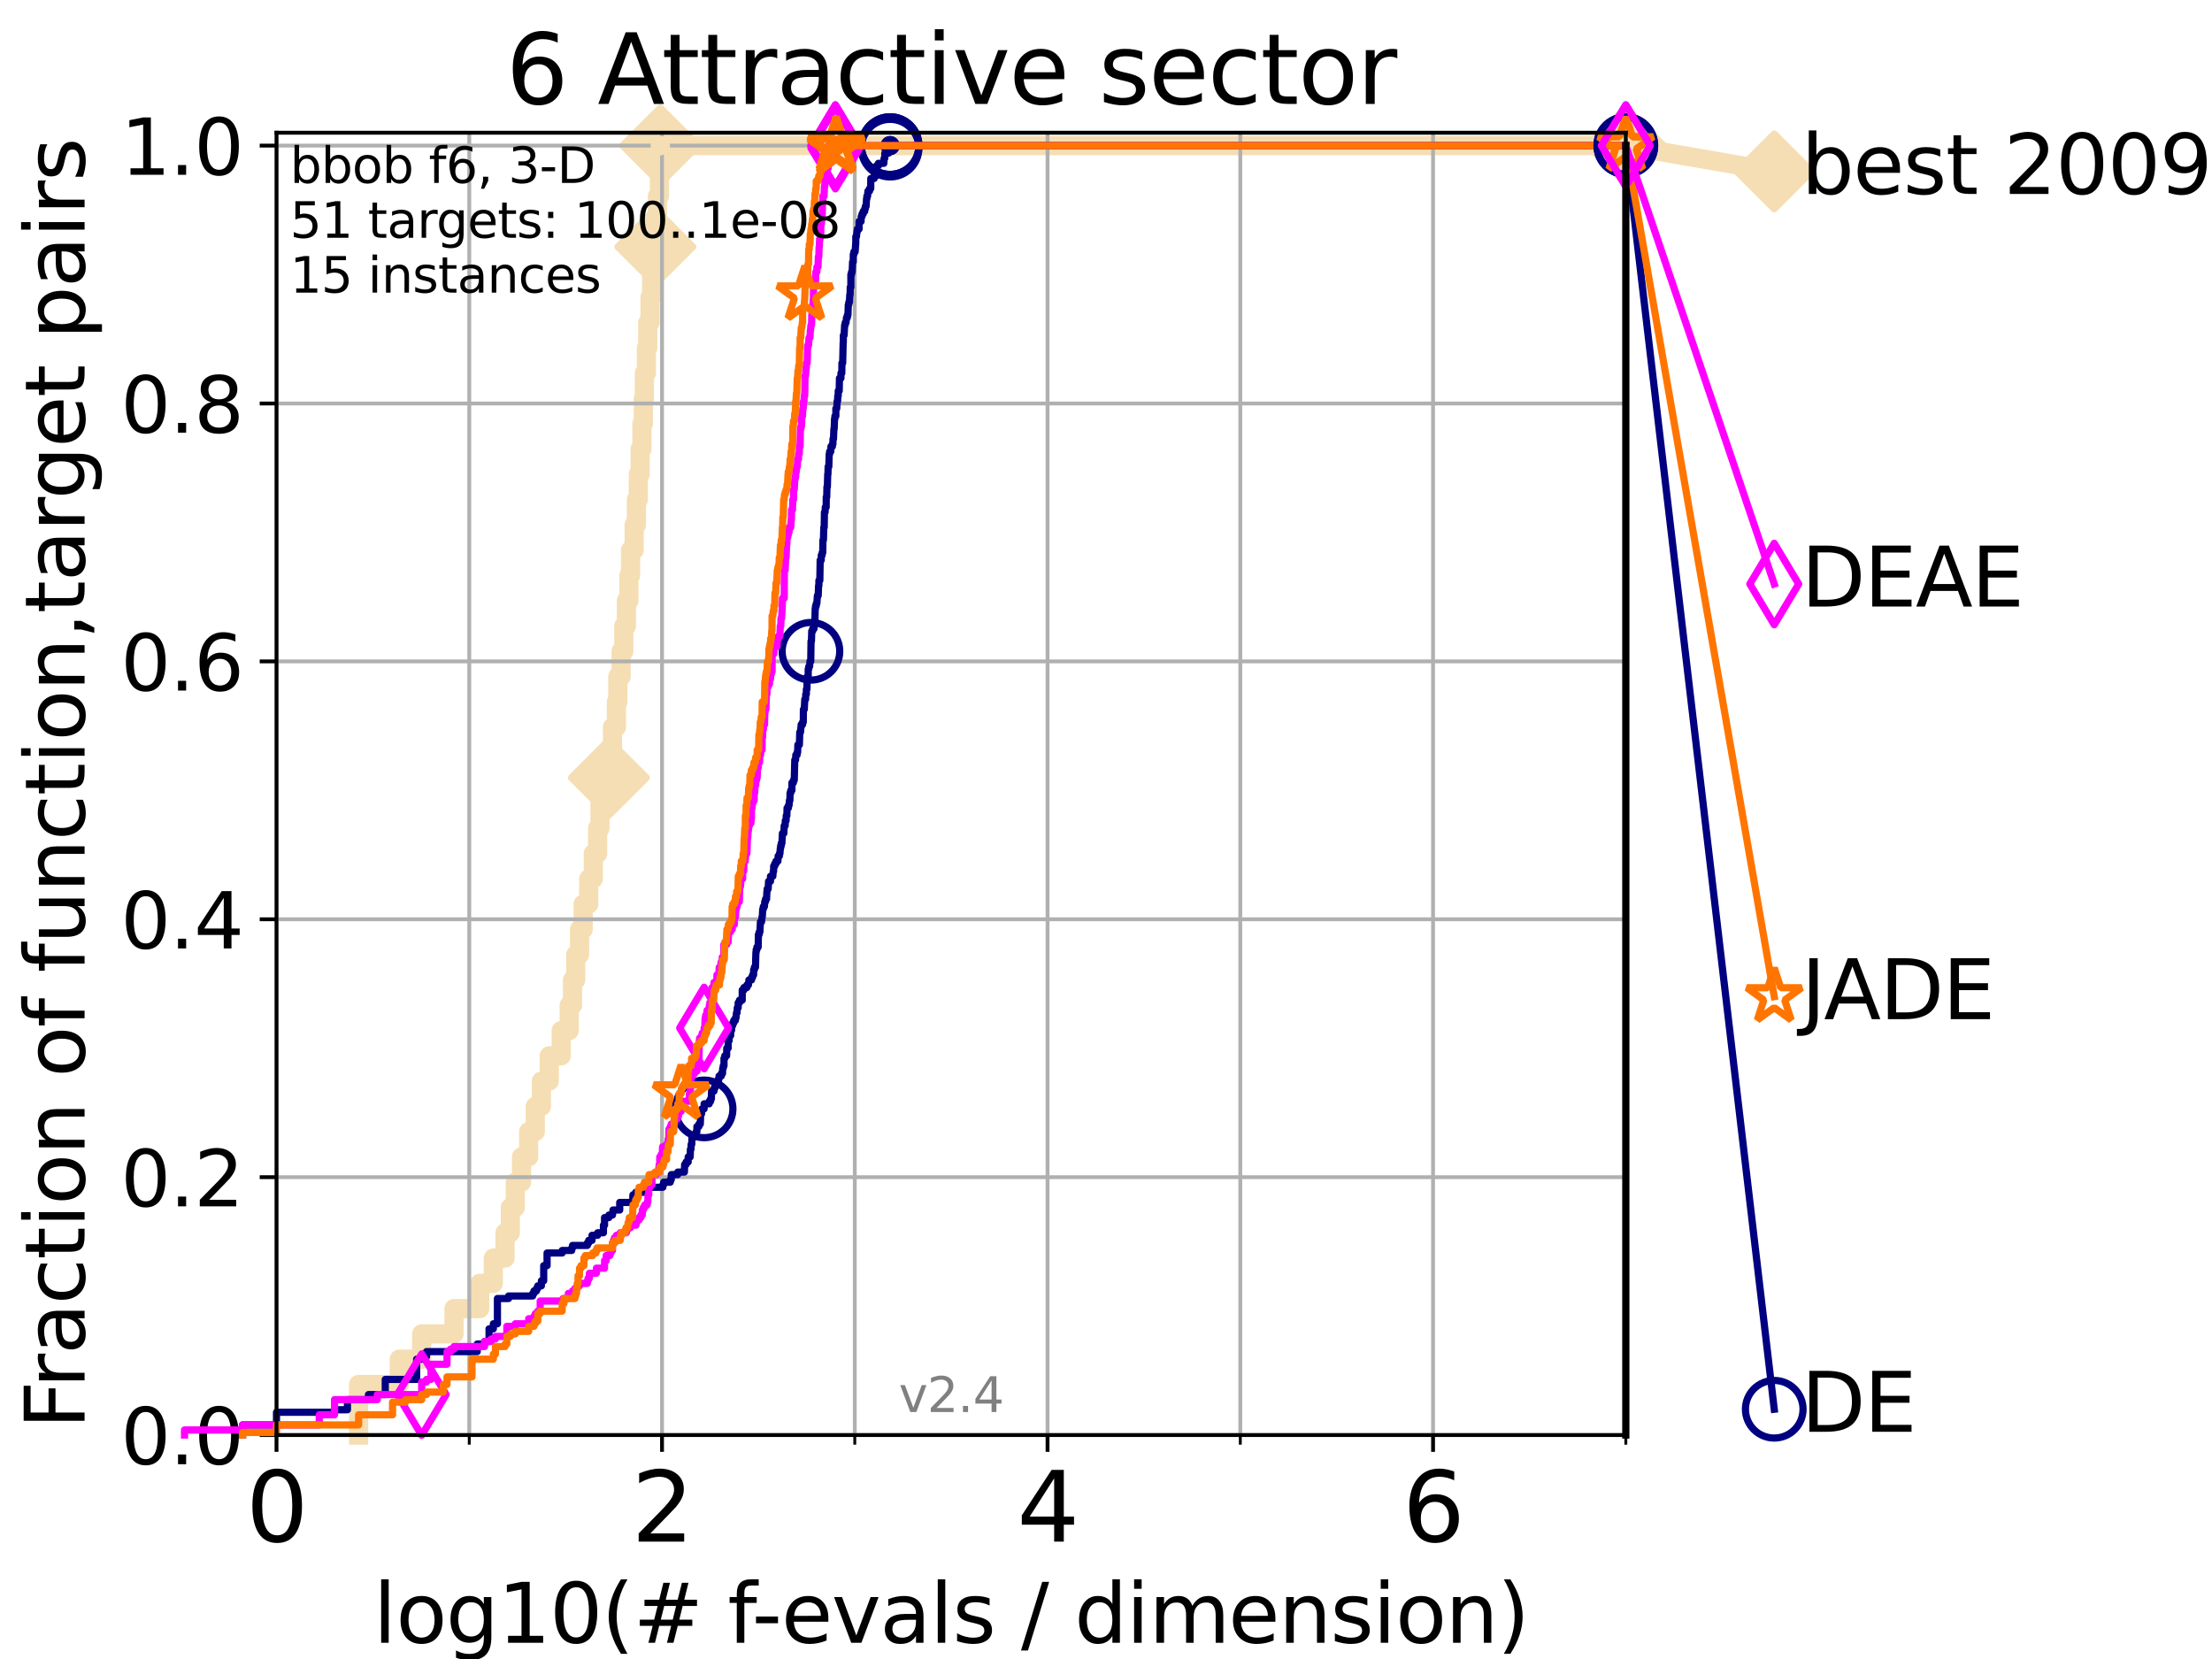 <?xml version="1.0" encoding="utf-8" standalone="no"?>
<!DOCTYPE svg PUBLIC "-//W3C//DTD SVG 1.1//EN"
  "http://www.w3.org/Graphics/SVG/1.1/DTD/svg11.dtd">
<svg height="345.6pt" version="1.1" viewBox="0 0 460.8 345.6" width="460.8pt" xmlns="http://www.w3.org/2000/svg" xmlns:xlink="http://www.w3.org/1999/xlink">
 <defs>
  <style type="text/css">*{stroke-linecap:butt;stroke-linejoin:round;}</style>
 </defs>
 <g id="figure_1">
  <g id="patch_1">
   <path d="M 0 345.6 
L 460.8 345.6 
L 460.8 0 
L 0 0 
z
" style="fill:#ffffff;"/>
  </g>
  <g id="axes_1">
   <g id="patch_2">
    <path d="M 57.6 298.944 
L 338.688 298.944 
L 338.688 27.648 
L 57.6 27.648 
z
" style="fill:#ffffff;"/>
   </g>
   <g id="line2d_1">
    <path d="M 74.705 298.944 
L 74.705 288.41 
L 83.172 288.41 
L 83.172 283.143 
L 87.85 283.143 
L 87.85 277.877 
L 94.576 277.877 
L 94.576 272.61 
L 99.938 272.61 
L 99.938 267.343 
L 102.772 267.343 
L 102.772 262.076 
L 105.21 262.076 
L 105.21 256.809 
L 106.312 256.809 
L 106.312 251.542 
L 107.348 251.542 
L 107.348 246.275 
L 108.64 246.275 
L 108.64 241.009 
L 110.132 241.009 
L 110.132 235.742 
L 111.506 235.742 
L 111.506 230.475 
L 112.779 230.475 
L 112.779 225.208 
L 114.419 225.208 
L 114.419 219.941 
L 116.914 219.941 
L 116.914 214.674 
L 118.577 214.674 
L 118.577 209.407 
L 119.267 209.407 
L 119.267 204.141 
L 119.932 204.141 
L 119.932 198.874 
L 120.728 198.874 
L 120.728 193.607 
L 121.49 193.607 
L 121.49 188.34 
L 122.643 188.34 
L 122.643 183.073 
L 123.594 183.073 
L 123.594 177.806 
L 124.495 177.806 
L 124.495 172.539 
L 124.989 172.539 
L 124.989 167.272 
L 125.706 167.272 
L 125.706 162.006 
L 126.839 162.006 
L 126.839 156.739 
L 127.59 156.739 
L 127.59 151.472 
L 128.411 151.472 
L 128.411 146.205 
L 128.709 146.205 
L 128.709 140.938 
L 129.386 140.938 
L 129.386 135.671 
L 129.945 135.671 
L 129.945 130.404 
L 130.488 130.404 
L 130.488 125.138 
L 131.013 125.138 
L 131.013 119.871 
L 131.355 119.871 
L 131.355 114.604 
L 132.101 114.604 
L 132.101 109.337 
L 132.581 109.337 
L 132.581 104.07 
L 132.971 104.07 
L 132.971 98.803 
L 133.353 98.803 
L 133.353 93.536 
L 133.726 93.536 
L 133.726 88.27 
L 134.019 88.27 
L 134.019 83.003 
L 134.236 83.003 
L 134.236 77.736 
L 134.661 77.736 
L 134.661 72.469 
L 134.939 72.469 
L 134.939 67.202 
L 135.415 67.202 
L 135.415 61.935 
L 135.747 61.935 
L 135.747 56.668 
L 136.138 56.668 
L 136.138 51.402 
L 136.52 51.402 
L 136.52 46.135 
L 136.955 46.135 
L 136.955 40.868 
L 137.38 40.868 
L 137.38 35.601 
L 137.559 35.601 
L 137.559 30.334 
L 338.688 30.334 
" style="fill:none;stroke:#f5deb3;stroke-linecap:square;stroke-width:4;"/>
   </g>
   <g id="line2d_2">
    <defs>
     <path d="M 0 7.778 
L 7.778 0 
L 0 -7.778 
L -7.778 0 
z
" id="m32d0bd7daa" style="stroke:#f5deb3;stroke-linejoin:miter;stroke-width:1.5;"/>
    </defs>
    <g>
     <use style="fill:#f5deb3;stroke:#f5deb3;stroke-linejoin:miter;stroke-width:1.5;" x="126.839" xlink:href="#m32d0bd7daa" y="162.006"/>
     <use style="fill:#f5deb3;stroke:#f5deb3;stroke-linejoin:miter;stroke-width:1.5;" x="136.52" xlink:href="#m32d0bd7daa" y="51.402"/>
     <use style="fill:#f5deb3;stroke:#f5deb3;stroke-linejoin:miter;stroke-width:1.5;" x="137.559" xlink:href="#m32d0bd7daa" y="30.334"/>
     <use style="fill:#f5deb3;stroke:#f5deb3;stroke-linejoin:miter;stroke-width:1.5;" x="137.559" xlink:href="#m32d0bd7daa" y="30.334"/>
     <use style="fill:#f5deb3;stroke:#f5deb3;stroke-linejoin:miter;stroke-width:1.5;" x="338.688" xlink:href="#m32d0bd7daa" y="30.334"/>
    </g>
   </g>
   <g id="line2d_3">
    <path style="fill:none;stroke:#f5deb3;stroke-linecap:square;stroke-width:4;"/>
    <g/>
   </g>
   <g id="line2d_4">
    <path d="M 338.688 30.334 
L 369.608 35.706 
" style="fill:none;stroke:#f5deb3;stroke-linecap:square;stroke-width:4;"/>
    <g>
     <use style="fill:#f5deb3;stroke:#f5deb3;stroke-linejoin:miter;stroke-width:1.5;" x="338.688" xlink:href="#m32d0bd7daa" y="30.334"/>
     <use style="fill:#f5deb3;stroke:#f5deb3;stroke-linejoin:miter;stroke-width:1.5;" x="369.608" xlink:href="#m32d0bd7daa" y="35.706"/>
    </g>
   </g>
   <g id="matplotlib.axis_1">
    <g id="xtick_1">
     <g id="line2d_5">
      <path clip-path="url(#p4f1f1167be)" d="M 57.6 298.944 
L 57.6 27.648 
" style="fill:none;stroke:#b0b0b0;stroke-linecap:square;stroke-width:0.8;"/>
     </g>
     <g id="line2d_6">
      <defs>
       <path d="M 0 0 
L 0 3.5 
" id="m758354f745" style="stroke:#000000;stroke-width:0.8;"/>
      </defs>
      <g>
       <use style="stroke:#000000;stroke-width:0.8;" x="57.6" xlink:href="#m758354f745" y="298.944"/>
      </g>
     </g>
     <g id="text_1">
      <!-- 0 -->
      <g transform="translate(51.237 321.141)scale(0.2 -0.2)">
       <defs>
        <path d="M 2034 4250 
Q 1547 4250 1301 3770 
Q 1056 3291 1056 2328 
Q 1056 1369 1301 889 
Q 1547 409 2034 409 
Q 2525 409 2770 889 
Q 3016 1369 3016 2328 
Q 3016 3291 2770 3770 
Q 2525 4250 2034 4250 
z
M 2034 4750 
Q 2819 4750 3233 4129 
Q 3647 3509 3647 2328 
Q 3647 1150 3233 529 
Q 2819 -91 2034 -91 
Q 1250 -91 836 529 
Q 422 1150 422 2328 
Q 422 3509 836 4129 
Q 1250 4750 2034 4750 
z
" id="DejaVuSans-30" transform="scale(0.016)"/>
       </defs>
       <use xlink:href="#DejaVuSans-30"/>
      </g>
     </g>
    </g>
    <g id="xtick_2">
     <g id="line2d_7">
      <path clip-path="url(#p4f1f1167be)" d="M 137.911 298.944 
L 137.911 27.648 
" style="fill:none;stroke:#b0b0b0;stroke-linecap:square;stroke-width:0.8;"/>
     </g>
     <g id="line2d_8">
      <g>
       <use style="stroke:#000000;stroke-width:0.8;" x="137.911" xlink:href="#m758354f745" y="298.944"/>
      </g>
     </g>
     <g id="text_2">
      <!-- 2 -->
      <g transform="translate(131.548 321.141)scale(0.2 -0.2)">
       <defs>
        <path d="M 1228 531 
L 3431 531 
L 3431 0 
L 469 0 
L 469 531 
Q 828 903 1448 1529 
Q 2069 2156 2228 2338 
Q 2531 2678 2651 2914 
Q 2772 3150 2772 3378 
Q 2772 3750 2511 3984 
Q 2250 4219 1831 4219 
Q 1534 4219 1204 4116 
Q 875 4013 500 3803 
L 500 4441 
Q 881 4594 1212 4672 
Q 1544 4750 1819 4750 
Q 2544 4750 2975 4387 
Q 3406 4025 3406 3419 
Q 3406 3131 3298 2873 
Q 3191 2616 2906 2266 
Q 2828 2175 2409 1742 
Q 1991 1309 1228 531 
z
" id="DejaVuSans-32" transform="scale(0.016)"/>
       </defs>
       <use xlink:href="#DejaVuSans-32"/>
      </g>
     </g>
    </g>
    <g id="xtick_3">
     <g id="line2d_9">
      <path clip-path="url(#p4f1f1167be)" d="M 218.222 298.944 
L 218.222 27.648 
" style="fill:none;stroke:#b0b0b0;stroke-linecap:square;stroke-width:0.8;"/>
     </g>
     <g id="line2d_10">
      <g>
       <use style="stroke:#000000;stroke-width:0.8;" x="218.222" xlink:href="#m758354f745" y="298.944"/>
      </g>
     </g>
     <g id="text_3">
      <!-- 4 -->
      <g transform="translate(211.859 321.141)scale(0.2 -0.2)">
       <defs>
        <path d="M 2419 4116 
L 825 1625 
L 2419 1625 
L 2419 4116 
z
M 2253 4666 
L 3047 4666 
L 3047 1625 
L 3713 1625 
L 3713 1100 
L 3047 1100 
L 3047 0 
L 2419 0 
L 2419 1100 
L 313 1100 
L 313 1709 
L 2253 4666 
z
" id="DejaVuSans-34" transform="scale(0.016)"/>
       </defs>
       <use xlink:href="#DejaVuSans-34"/>
      </g>
     </g>
    </g>
    <g id="xtick_4">
     <g id="line2d_11">
      <path clip-path="url(#p4f1f1167be)" d="M 298.533 298.944 
L 298.533 27.648 
" style="fill:none;stroke:#b0b0b0;stroke-linecap:square;stroke-width:0.8;"/>
     </g>
     <g id="line2d_12">
      <g>
       <use style="stroke:#000000;stroke-width:0.8;" x="298.533" xlink:href="#m758354f745" y="298.944"/>
      </g>
     </g>
     <g id="text_4">
      <!-- 6 -->
      <g transform="translate(292.17 321.141)scale(0.2 -0.2)">
       <defs>
        <path d="M 2113 2584 
Q 1688 2584 1439 2293 
Q 1191 2003 1191 1497 
Q 1191 994 1439 701 
Q 1688 409 2113 409 
Q 2538 409 2786 701 
Q 3034 994 3034 1497 
Q 3034 2003 2786 2293 
Q 2538 2584 2113 2584 
z
M 3366 4563 
L 3366 3988 
Q 3128 4100 2886 4159 
Q 2644 4219 2406 4219 
Q 1781 4219 1451 3797 
Q 1122 3375 1075 2522 
Q 1259 2794 1537 2939 
Q 1816 3084 2150 3084 
Q 2853 3084 3261 2657 
Q 3669 2231 3669 1497 
Q 3669 778 3244 343 
Q 2819 -91 2113 -91 
Q 1303 -91 875 529 
Q 447 1150 447 2328 
Q 447 3434 972 4092 
Q 1497 4750 2381 4750 
Q 2619 4750 2861 4703 
Q 3103 4656 3366 4563 
z
" id="DejaVuSans-36" transform="scale(0.016)"/>
       </defs>
       <use xlink:href="#DejaVuSans-36"/>
      </g>
     </g>
    </g>
    <g id="xtick_5">
     <g id="line2d_13">
      <path clip-path="url(#p4f1f1167be)" d="M 97.755 298.944 
L 97.755 27.648 
" style="fill:none;stroke:#b0b0b0;stroke-linecap:square;stroke-width:0.8;"/>
     </g>
     <g id="line2d_14">
      <defs>
       <path d="M 0 0 
L 0 2 
" id="mcead801fd2" style="stroke:#000000;stroke-width:0.6;"/>
      </defs>
      <g>
       <use style="stroke:#000000;stroke-width:0.6;" x="97.755" xlink:href="#mcead801fd2" y="298.944"/>
      </g>
     </g>
    </g>
    <g id="xtick_6">
     <g id="line2d_15">
      <path clip-path="url(#p4f1f1167be)" d="M 178.066 298.944 
L 178.066 27.648 
" style="fill:none;stroke:#b0b0b0;stroke-linecap:square;stroke-width:0.8;"/>
     </g>
     <g id="line2d_16">
      <g>
       <use style="stroke:#000000;stroke-width:0.6;" x="178.066" xlink:href="#mcead801fd2" y="298.944"/>
      </g>
     </g>
    </g>
    <g id="xtick_7">
     <g id="line2d_17">
      <path clip-path="url(#p4f1f1167be)" d="M 258.377 298.944 
L 258.377 27.648 
" style="fill:none;stroke:#b0b0b0;stroke-linecap:square;stroke-width:0.8;"/>
     </g>
     <g id="line2d_18">
      <g>
       <use style="stroke:#000000;stroke-width:0.6;" x="258.377" xlink:href="#mcead801fd2" y="298.944"/>
      </g>
     </g>
    </g>
    <g id="xtick_8">
     <g id="line2d_19">
      <path clip-path="url(#p4f1f1167be)" d="M 338.688 298.944 
L 338.688 27.648 
" style="fill:none;stroke:#b0b0b0;stroke-linecap:square;stroke-width:0.8;"/>
     </g>
     <g id="line2d_20">
      <g>
       <use style="stroke:#000000;stroke-width:0.6;" x="338.688" xlink:href="#mcead801fd2" y="298.944"/>
      </g>
     </g>
    </g>
    <g id="text_5">
     <!-- log10(# f-evals / dimension) -->
     <g transform="translate(77.764 342.218)scale(0.17 -0.17)">
      <defs>
       <path d="M 603 4863 
L 1178 4863 
L 1178 0 
L 603 0 
L 603 4863 
z
" id="DejaVuSans-6c" transform="scale(0.016)"/>
       <path d="M 1959 3097 
Q 1497 3097 1228 2736 
Q 959 2375 959 1747 
Q 959 1119 1226 758 
Q 1494 397 1959 397 
Q 2419 397 2687 759 
Q 2956 1122 2956 1747 
Q 2956 2369 2687 2733 
Q 2419 3097 1959 3097 
z
M 1959 3584 
Q 2709 3584 3137 3096 
Q 3566 2609 3566 1747 
Q 3566 888 3137 398 
Q 2709 -91 1959 -91 
Q 1206 -91 779 398 
Q 353 888 353 1747 
Q 353 2609 779 3096 
Q 1206 3584 1959 3584 
z
" id="DejaVuSans-6f" transform="scale(0.016)"/>
       <path d="M 2906 1791 
Q 2906 2416 2648 2759 
Q 2391 3103 1925 3103 
Q 1463 3103 1205 2759 
Q 947 2416 947 1791 
Q 947 1169 1205 825 
Q 1463 481 1925 481 
Q 2391 481 2648 825 
Q 2906 1169 2906 1791 
z
M 3481 434 
Q 3481 -459 3084 -895 
Q 2688 -1331 1869 -1331 
Q 1566 -1331 1297 -1286 
Q 1028 -1241 775 -1147 
L 775 -588 
Q 1028 -725 1275 -790 
Q 1522 -856 1778 -856 
Q 2344 -856 2625 -561 
Q 2906 -266 2906 331 
L 2906 616 
Q 2728 306 2450 153 
Q 2172 0 1784 0 
Q 1141 0 747 490 
Q 353 981 353 1791 
Q 353 2603 747 3093 
Q 1141 3584 1784 3584 
Q 2172 3584 2450 3431 
Q 2728 3278 2906 2969 
L 2906 3500 
L 3481 3500 
L 3481 434 
z
" id="DejaVuSans-67" transform="scale(0.016)"/>
       <path d="M 794 531 
L 1825 531 
L 1825 4091 
L 703 3866 
L 703 4441 
L 1819 4666 
L 2450 4666 
L 2450 531 
L 3481 531 
L 3481 0 
L 794 0 
L 794 531 
z
" id="DejaVuSans-31" transform="scale(0.016)"/>
       <path d="M 1984 4856 
Q 1566 4138 1362 3434 
Q 1159 2731 1159 2009 
Q 1159 1288 1364 580 
Q 1569 -128 1984 -844 
L 1484 -844 
Q 1016 -109 783 600 
Q 550 1309 550 2009 
Q 550 2706 781 3412 
Q 1013 4119 1484 4856 
L 1984 4856 
z
" id="DejaVuSans-28" transform="scale(0.016)"/>
       <path d="M 3272 2816 
L 2363 2816 
L 2100 1772 
L 3016 1772 
L 3272 2816 
z
M 2803 4594 
L 2478 3297 
L 3391 3297 
L 3719 4594 
L 4219 4594 
L 3897 3297 
L 4872 3297 
L 4872 2816 
L 3775 2816 
L 3519 1772 
L 4513 1772 
L 4513 1294 
L 3397 1294 
L 3072 0 
L 2572 0 
L 2894 1294 
L 1978 1294 
L 1656 0 
L 1153 0 
L 1478 1294 
L 494 1294 
L 494 1772 
L 1594 1772 
L 1856 2816 
L 850 2816 
L 850 3297 
L 1978 3297 
L 2297 4594 
L 2803 4594 
z
" id="DejaVuSans-23" transform="scale(0.016)"/>
       <path id="DejaVuSans-20" transform="scale(0.016)"/>
       <path d="M 2375 4863 
L 2375 4384 
L 1825 4384 
Q 1516 4384 1395 4259 
Q 1275 4134 1275 3809 
L 1275 3500 
L 2222 3500 
L 2222 3053 
L 1275 3053 
L 1275 0 
L 697 0 
L 697 3053 
L 147 3053 
L 147 3500 
L 697 3500 
L 697 3744 
Q 697 4328 969 4595 
Q 1241 4863 1831 4863 
L 2375 4863 
z
" id="DejaVuSans-66" transform="scale(0.016)"/>
       <path d="M 313 2009 
L 1997 2009 
L 1997 1497 
L 313 1497 
L 313 2009 
z
" id="DejaVuSans-2d" transform="scale(0.016)"/>
       <path d="M 3597 1894 
L 3597 1613 
L 953 1613 
Q 991 1019 1311 708 
Q 1631 397 2203 397 
Q 2534 397 2845 478 
Q 3156 559 3463 722 
L 3463 178 
Q 3153 47 2828 -22 
Q 2503 -91 2169 -91 
Q 1331 -91 842 396 
Q 353 884 353 1716 
Q 353 2575 817 3079 
Q 1281 3584 2069 3584 
Q 2775 3584 3186 3129 
Q 3597 2675 3597 1894 
z
M 3022 2063 
Q 3016 2534 2758 2815 
Q 2500 3097 2075 3097 
Q 1594 3097 1305 2825 
Q 1016 2553 972 2059 
L 3022 2063 
z
" id="DejaVuSans-65" transform="scale(0.016)"/>
       <path d="M 191 3500 
L 800 3500 
L 1894 563 
L 2988 3500 
L 3597 3500 
L 2284 0 
L 1503 0 
L 191 3500 
z
" id="DejaVuSans-76" transform="scale(0.016)"/>
       <path d="M 2194 1759 
Q 1497 1759 1228 1600 
Q 959 1441 959 1056 
Q 959 750 1161 570 
Q 1363 391 1709 391 
Q 2188 391 2477 730 
Q 2766 1069 2766 1631 
L 2766 1759 
L 2194 1759 
z
M 3341 1997 
L 3341 0 
L 2766 0 
L 2766 531 
Q 2569 213 2275 61 
Q 1981 -91 1556 -91 
Q 1019 -91 701 211 
Q 384 513 384 1019 
Q 384 1609 779 1909 
Q 1175 2209 1959 2209 
L 2766 2209 
L 2766 2266 
Q 2766 2663 2505 2880 
Q 2244 3097 1772 3097 
Q 1472 3097 1187 3025 
Q 903 2953 641 2809 
L 641 3341 
Q 956 3463 1253 3523 
Q 1550 3584 1831 3584 
Q 2591 3584 2966 3190 
Q 3341 2797 3341 1997 
z
" id="DejaVuSans-61" transform="scale(0.016)"/>
       <path d="M 2834 3397 
L 2834 2853 
Q 2591 2978 2328 3040 
Q 2066 3103 1784 3103 
Q 1356 3103 1142 2972 
Q 928 2841 928 2578 
Q 928 2378 1081 2264 
Q 1234 2150 1697 2047 
L 1894 2003 
Q 2506 1872 2764 1633 
Q 3022 1394 3022 966 
Q 3022 478 2636 193 
Q 2250 -91 1575 -91 
Q 1294 -91 989 -36 
Q 684 19 347 128 
L 347 722 
Q 666 556 975 473 
Q 1284 391 1588 391 
Q 1994 391 2212 530 
Q 2431 669 2431 922 
Q 2431 1156 2273 1281 
Q 2116 1406 1581 1522 
L 1381 1569 
Q 847 1681 609 1914 
Q 372 2147 372 2553 
Q 372 3047 722 3315 
Q 1072 3584 1716 3584 
Q 2034 3584 2315 3537 
Q 2597 3491 2834 3397 
z
" id="DejaVuSans-73" transform="scale(0.016)"/>
       <path d="M 1625 4666 
L 2156 4666 
L 531 -594 
L 0 -594 
L 1625 4666 
z
" id="DejaVuSans-2f" transform="scale(0.016)"/>
       <path d="M 2906 2969 
L 2906 4863 
L 3481 4863 
L 3481 0 
L 2906 0 
L 2906 525 
Q 2725 213 2448 61 
Q 2172 -91 1784 -91 
Q 1150 -91 751 415 
Q 353 922 353 1747 
Q 353 2572 751 3078 
Q 1150 3584 1784 3584 
Q 2172 3584 2448 3432 
Q 2725 3281 2906 2969 
z
M 947 1747 
Q 947 1113 1208 752 
Q 1469 391 1925 391 
Q 2381 391 2643 752 
Q 2906 1113 2906 1747 
Q 2906 2381 2643 2742 
Q 2381 3103 1925 3103 
Q 1469 3103 1208 2742 
Q 947 2381 947 1747 
z
" id="DejaVuSans-64" transform="scale(0.016)"/>
       <path d="M 603 3500 
L 1178 3500 
L 1178 0 
L 603 0 
L 603 3500 
z
M 603 4863 
L 1178 4863 
L 1178 4134 
L 603 4134 
L 603 4863 
z
" id="DejaVuSans-69" transform="scale(0.016)"/>
       <path d="M 3328 2828 
Q 3544 3216 3844 3400 
Q 4144 3584 4550 3584 
Q 5097 3584 5394 3201 
Q 5691 2819 5691 2113 
L 5691 0 
L 5113 0 
L 5113 2094 
Q 5113 2597 4934 2840 
Q 4756 3084 4391 3084 
Q 3944 3084 3684 2787 
Q 3425 2491 3425 1978 
L 3425 0 
L 2847 0 
L 2847 2094 
Q 2847 2600 2669 2842 
Q 2491 3084 2119 3084 
Q 1678 3084 1418 2786 
Q 1159 2488 1159 1978 
L 1159 0 
L 581 0 
L 581 3500 
L 1159 3500 
L 1159 2956 
Q 1356 3278 1631 3431 
Q 1906 3584 2284 3584 
Q 2666 3584 2933 3390 
Q 3200 3197 3328 2828 
z
" id="DejaVuSans-6d" transform="scale(0.016)"/>
       <path d="M 3513 2113 
L 3513 0 
L 2938 0 
L 2938 2094 
Q 2938 2591 2744 2837 
Q 2550 3084 2163 3084 
Q 1697 3084 1428 2787 
Q 1159 2491 1159 1978 
L 1159 0 
L 581 0 
L 581 3500 
L 1159 3500 
L 1159 2956 
Q 1366 3272 1645 3428 
Q 1925 3584 2291 3584 
Q 2894 3584 3203 3211 
Q 3513 2838 3513 2113 
z
" id="DejaVuSans-6e" transform="scale(0.016)"/>
       <path d="M 513 4856 
L 1013 4856 
Q 1481 4119 1714 3412 
Q 1947 2706 1947 2009 
Q 1947 1309 1714 600 
Q 1481 -109 1013 -844 
L 513 -844 
Q 928 -128 1133 580 
Q 1338 1288 1338 2009 
Q 1338 2731 1133 3434 
Q 928 4138 513 4856 
z
" id="DejaVuSans-29" transform="scale(0.016)"/>
      </defs>
      <use xlink:href="#DejaVuSans-6c"/>
      <use x="27.783" xlink:href="#DejaVuSans-6f"/>
      <use x="88.965" xlink:href="#DejaVuSans-67"/>
      <use x="152.441" xlink:href="#DejaVuSans-31"/>
      <use x="216.064" xlink:href="#DejaVuSans-30"/>
      <use x="279.688" xlink:href="#DejaVuSans-28"/>
      <use x="318.701" xlink:href="#DejaVuSans-23"/>
      <use x="402.49" xlink:href="#DejaVuSans-20"/>
      <use x="434.277" xlink:href="#DejaVuSans-66"/>
      <use x="463.982" xlink:href="#DejaVuSans-2d"/>
      <use x="500.066" xlink:href="#DejaVuSans-65"/>
      <use x="561.59" xlink:href="#DejaVuSans-76"/>
      <use x="620.77" xlink:href="#DejaVuSans-61"/>
      <use x="682.049" xlink:href="#DejaVuSans-6c"/>
      <use x="709.832" xlink:href="#DejaVuSans-73"/>
      <use x="761.932" xlink:href="#DejaVuSans-20"/>
      <use x="793.719" xlink:href="#DejaVuSans-2f"/>
      <use x="827.41" xlink:href="#DejaVuSans-20"/>
      <use x="859.197" xlink:href="#DejaVuSans-64"/>
      <use x="922.674" xlink:href="#DejaVuSans-69"/>
      <use x="950.457" xlink:href="#DejaVuSans-6d"/>
      <use x="1047.869" xlink:href="#DejaVuSans-65"/>
      <use x="1109.393" xlink:href="#DejaVuSans-6e"/>
      <use x="1172.771" xlink:href="#DejaVuSans-73"/>
      <use x="1224.871" xlink:href="#DejaVuSans-69"/>
      <use x="1252.654" xlink:href="#DejaVuSans-6f"/>
      <use x="1313.836" xlink:href="#DejaVuSans-6e"/>
      <use x="1377.215" xlink:href="#DejaVuSans-29"/>
     </g>
    </g>
   </g>
   <g id="matplotlib.axis_2">
    <g id="ytick_1">
     <g id="line2d_21">
      <path clip-path="url(#p4f1f1167be)" d="M 57.6 298.944 
L 338.688 298.944 
" style="fill:none;stroke:#b0b0b0;stroke-linecap:square;stroke-width:0.8;"/>
     </g>
     <g id="line2d_22">
      <defs>
       <path d="M 0 0 
L -3.5 0 
" id="m52356e879d" style="stroke:#000000;stroke-width:0.8;"/>
      </defs>
      <g>
       <use style="stroke:#000000;stroke-width:0.8;" x="57.6" xlink:href="#m52356e879d" y="298.944"/>
      </g>
     </g>
     <g id="text_6">
      <!-- 0.0 -->
      <g transform="translate(25.155 305.023)scale(0.16 -0.16)">
       <defs>
        <path d="M 684 794 
L 1344 794 
L 1344 0 
L 684 0 
L 684 794 
z
" id="DejaVuSans-2e" transform="scale(0.016)"/>
       </defs>
       <use xlink:href="#DejaVuSans-30"/>
       <use x="63.623" xlink:href="#DejaVuSans-2e"/>
       <use x="95.41" xlink:href="#DejaVuSans-30"/>
      </g>
     </g>
    </g>
    <g id="ytick_2">
     <g id="line2d_23">
      <path clip-path="url(#p4f1f1167be)" d="M 57.6 245.222 
L 338.688 245.222 
" style="fill:none;stroke:#b0b0b0;stroke-linecap:square;stroke-width:0.8;"/>
     </g>
     <g id="line2d_24">
      <g>
       <use style="stroke:#000000;stroke-width:0.8;" x="57.6" xlink:href="#m52356e879d" y="245.222"/>
      </g>
     </g>
     <g id="text_7">
      <!-- 0.2 -->
      <g transform="translate(25.155 251.301)scale(0.16 -0.16)">
       <use xlink:href="#DejaVuSans-30"/>
       <use x="63.623" xlink:href="#DejaVuSans-2e"/>
       <use x="95.41" xlink:href="#DejaVuSans-32"/>
      </g>
     </g>
    </g>
    <g id="ytick_3">
     <g id="line2d_25">
      <path clip-path="url(#p4f1f1167be)" d="M 57.6 191.5 
L 338.688 191.5 
" style="fill:none;stroke:#b0b0b0;stroke-linecap:square;stroke-width:0.8;"/>
     </g>
     <g id="line2d_26">
      <g>
       <use style="stroke:#000000;stroke-width:0.8;" x="57.6" xlink:href="#m52356e879d" y="191.5"/>
      </g>
     </g>
     <g id="text_8">
      <!-- 0.4 -->
      <g transform="translate(25.155 197.579)scale(0.16 -0.16)">
       <use xlink:href="#DejaVuSans-30"/>
       <use x="63.623" xlink:href="#DejaVuSans-2e"/>
       <use x="95.41" xlink:href="#DejaVuSans-34"/>
      </g>
     </g>
    </g>
    <g id="ytick_4">
     <g id="line2d_27">
      <path clip-path="url(#p4f1f1167be)" d="M 57.6 137.778 
L 338.688 137.778 
" style="fill:none;stroke:#b0b0b0;stroke-linecap:square;stroke-width:0.8;"/>
     </g>
     <g id="line2d_28">
      <g>
       <use style="stroke:#000000;stroke-width:0.8;" x="57.6" xlink:href="#m52356e879d" y="137.778"/>
      </g>
     </g>
     <g id="text_9">
      <!-- 0.6 -->
      <g transform="translate(25.155 143.857)scale(0.16 -0.16)">
       <use xlink:href="#DejaVuSans-30"/>
       <use x="63.623" xlink:href="#DejaVuSans-2e"/>
       <use x="95.41" xlink:href="#DejaVuSans-36"/>
      </g>
     </g>
    </g>
    <g id="ytick_5">
     <g id="line2d_29">
      <path clip-path="url(#p4f1f1167be)" d="M 57.6 84.056 
L 338.688 84.056 
" style="fill:none;stroke:#b0b0b0;stroke-linecap:square;stroke-width:0.8;"/>
     </g>
     <g id="line2d_30">
      <g>
       <use style="stroke:#000000;stroke-width:0.8;" x="57.6" xlink:href="#m52356e879d" y="84.056"/>
      </g>
     </g>
     <g id="text_10">
      <!-- 0.8 -->
      <g transform="translate(25.155 90.135)scale(0.16 -0.16)">
       <defs>
        <path d="M 2034 2216 
Q 1584 2216 1326 1975 
Q 1069 1734 1069 1313 
Q 1069 891 1326 650 
Q 1584 409 2034 409 
Q 2484 409 2743 651 
Q 3003 894 3003 1313 
Q 3003 1734 2745 1975 
Q 2488 2216 2034 2216 
z
M 1403 2484 
Q 997 2584 770 2862 
Q 544 3141 544 3541 
Q 544 4100 942 4425 
Q 1341 4750 2034 4750 
Q 2731 4750 3128 4425 
Q 3525 4100 3525 3541 
Q 3525 3141 3298 2862 
Q 3072 2584 2669 2484 
Q 3125 2378 3379 2068 
Q 3634 1759 3634 1313 
Q 3634 634 3220 271 
Q 2806 -91 2034 -91 
Q 1263 -91 848 271 
Q 434 634 434 1313 
Q 434 1759 690 2068 
Q 947 2378 1403 2484 
z
M 1172 3481 
Q 1172 3119 1398 2916 
Q 1625 2713 2034 2713 
Q 2441 2713 2670 2916 
Q 2900 3119 2900 3481 
Q 2900 3844 2670 4047 
Q 2441 4250 2034 4250 
Q 1625 4250 1398 4047 
Q 1172 3844 1172 3481 
z
" id="DejaVuSans-38" transform="scale(0.016)"/>
       </defs>
       <use xlink:href="#DejaVuSans-30"/>
       <use x="63.623" xlink:href="#DejaVuSans-2e"/>
       <use x="95.41" xlink:href="#DejaVuSans-38"/>
      </g>
     </g>
    </g>
    <g id="ytick_6">
     <g id="line2d_31">
      <path clip-path="url(#p4f1f1167be)" d="M 57.6 30.334 
L 338.688 30.334 
" style="fill:none;stroke:#b0b0b0;stroke-linecap:square;stroke-width:0.8;"/>
     </g>
     <g id="line2d_32">
      <g>
       <use style="stroke:#000000;stroke-width:0.8;" x="57.6" xlink:href="#m52356e879d" y="30.334"/>
      </g>
     </g>
     <g id="text_11">
      <!-- 1.0 -->
      <g transform="translate(25.155 36.413)scale(0.16 -0.16)">
       <use xlink:href="#DejaVuSans-31"/>
       <use x="63.623" xlink:href="#DejaVuSans-2e"/>
       <use x="95.41" xlink:href="#DejaVuSans-30"/>
      </g>
     </g>
    </g>
    <g id="text_12">
     <!-- Fraction of function,target pairs -->
     <g transform="translate(17.62 297.681)rotate(-90)scale(0.17 -0.17)">
      <defs>
       <path d="M 628 4666 
L 3309 4666 
L 3309 4134 
L 1259 4134 
L 1259 2759 
L 3109 2759 
L 3109 2228 
L 1259 2228 
L 1259 0 
L 628 0 
L 628 4666 
z
" id="DejaVuSans-46" transform="scale(0.016)"/>
       <path d="M 2631 2963 
Q 2534 3019 2420 3045 
Q 2306 3072 2169 3072 
Q 1681 3072 1420 2755 
Q 1159 2438 1159 1844 
L 1159 0 
L 581 0 
L 581 3500 
L 1159 3500 
L 1159 2956 
Q 1341 3275 1631 3429 
Q 1922 3584 2338 3584 
Q 2397 3584 2469 3576 
Q 2541 3569 2628 3553 
L 2631 2963 
z
" id="DejaVuSans-72" transform="scale(0.016)"/>
       <path d="M 3122 3366 
L 3122 2828 
Q 2878 2963 2633 3030 
Q 2388 3097 2138 3097 
Q 1578 3097 1268 2742 
Q 959 2388 959 1747 
Q 959 1106 1268 751 
Q 1578 397 2138 397 
Q 2388 397 2633 464 
Q 2878 531 3122 666 
L 3122 134 
Q 2881 22 2623 -34 
Q 2366 -91 2075 -91 
Q 1284 -91 818 406 
Q 353 903 353 1747 
Q 353 2603 823 3093 
Q 1294 3584 2113 3584 
Q 2378 3584 2631 3529 
Q 2884 3475 3122 3366 
z
" id="DejaVuSans-63" transform="scale(0.016)"/>
       <path d="M 1172 4494 
L 1172 3500 
L 2356 3500 
L 2356 3053 
L 1172 3053 
L 1172 1153 
Q 1172 725 1289 603 
Q 1406 481 1766 481 
L 2356 481 
L 2356 0 
L 1766 0 
Q 1100 0 847 248 
Q 594 497 594 1153 
L 594 3053 
L 172 3053 
L 172 3500 
L 594 3500 
L 594 4494 
L 1172 4494 
z
" id="DejaVuSans-74" transform="scale(0.016)"/>
       <path d="M 544 1381 
L 544 3500 
L 1119 3500 
L 1119 1403 
Q 1119 906 1312 657 
Q 1506 409 1894 409 
Q 2359 409 2629 706 
Q 2900 1003 2900 1516 
L 2900 3500 
L 3475 3500 
L 3475 0 
L 2900 0 
L 2900 538 
Q 2691 219 2414 64 
Q 2138 -91 1772 -91 
Q 1169 -91 856 284 
Q 544 659 544 1381 
z
M 1991 3584 
L 1991 3584 
z
" id="DejaVuSans-75" transform="scale(0.016)"/>
       <path d="M 750 794 
L 1409 794 
L 1409 256 
L 897 -744 
L 494 -744 
L 750 256 
L 750 794 
z
" id="DejaVuSans-2c" transform="scale(0.016)"/>
       <path d="M 1159 525 
L 1159 -1331 
L 581 -1331 
L 581 3500 
L 1159 3500 
L 1159 2969 
Q 1341 3281 1617 3432 
Q 1894 3584 2278 3584 
Q 2916 3584 3314 3078 
Q 3713 2572 3713 1747 
Q 3713 922 3314 415 
Q 2916 -91 2278 -91 
Q 1894 -91 1617 61 
Q 1341 213 1159 525 
z
M 3116 1747 
Q 3116 2381 2855 2742 
Q 2594 3103 2138 3103 
Q 1681 3103 1420 2742 
Q 1159 2381 1159 1747 
Q 1159 1113 1420 752 
Q 1681 391 2138 391 
Q 2594 391 2855 752 
Q 3116 1113 3116 1747 
z
" id="DejaVuSans-70" transform="scale(0.016)"/>
      </defs>
      <use xlink:href="#DejaVuSans-46"/>
      <use x="50.27" xlink:href="#DejaVuSans-72"/>
      <use x="91.383" xlink:href="#DejaVuSans-61"/>
      <use x="152.662" xlink:href="#DejaVuSans-63"/>
      <use x="207.643" xlink:href="#DejaVuSans-74"/>
      <use x="246.852" xlink:href="#DejaVuSans-69"/>
      <use x="274.635" xlink:href="#DejaVuSans-6f"/>
      <use x="335.816" xlink:href="#DejaVuSans-6e"/>
      <use x="399.195" xlink:href="#DejaVuSans-20"/>
      <use x="430.982" xlink:href="#DejaVuSans-6f"/>
      <use x="492.164" xlink:href="#DejaVuSans-66"/>
      <use x="527.369" xlink:href="#DejaVuSans-20"/>
      <use x="559.156" xlink:href="#DejaVuSans-66"/>
      <use x="594.361" xlink:href="#DejaVuSans-75"/>
      <use x="657.74" xlink:href="#DejaVuSans-6e"/>
      <use x="721.119" xlink:href="#DejaVuSans-63"/>
      <use x="776.1" xlink:href="#DejaVuSans-74"/>
      <use x="815.309" xlink:href="#DejaVuSans-69"/>
      <use x="843.092" xlink:href="#DejaVuSans-6f"/>
      <use x="904.273" xlink:href="#DejaVuSans-6e"/>
      <use x="967.652" xlink:href="#DejaVuSans-2c"/>
      <use x="999.439" xlink:href="#DejaVuSans-74"/>
      <use x="1038.648" xlink:href="#DejaVuSans-61"/>
      <use x="1099.928" xlink:href="#DejaVuSans-72"/>
      <use x="1139.291" xlink:href="#DejaVuSans-67"/>
      <use x="1202.768" xlink:href="#DejaVuSans-65"/>
      <use x="1264.291" xlink:href="#DejaVuSans-74"/>
      <use x="1303.5" xlink:href="#DejaVuSans-20"/>
      <use x="1335.287" xlink:href="#DejaVuSans-70"/>
      <use x="1398.764" xlink:href="#DejaVuSans-61"/>
      <use x="1460.043" xlink:href="#DejaVuSans-69"/>
      <use x="1487.826" xlink:href="#DejaVuSans-72"/>
      <use x="1528.939" xlink:href="#DejaVuSans-73"/>
     </g>
    </g>
   </g>
   <g id="line2d_33">
    <defs>
     <path d="M 0 1.5 
C 0.398 1.5 0.779 1.342 1.061 1.061 
C 1.342 0.779 1.5 0.398 1.5 0 
C 1.5 -0.398 1.342 -0.779 1.061 -1.061 
C 0.779 -1.342 0.398 -1.5 0 -1.5 
C -0.398 -1.5 -0.779 -1.342 -1.061 -1.061 
C -1.342 -0.779 -1.5 -0.398 -1.5 0 
C -1.5 0.398 -1.342 0.779 -1.061 1.061 
C -0.779 1.342 -0.398 1.5 0 1.5 
z
" id="me37aed3b79" style="stroke:#f5deb3;"/>
    </defs>
    <g>
     <use style="fill:#f5deb3;stroke:#f5deb3;" x="137.559" xlink:href="#me37aed3b79" y="30.334"/>
     <use style="fill:#f5deb3;stroke:#f5deb3;" x="137.559" xlink:href="#me37aed3b79" y="30.334"/>
    </g>
   </g>
   <g id="line2d_34">
    <defs>
     <path d="M 0 1.5 
C 0.398 1.5 0.779 1.342 1.061 1.061 
C 1.342 0.779 1.5 0.398 1.5 0 
C 1.5 -0.398 1.342 -0.779 1.061 -1.061 
C 0.779 -1.342 0.398 -1.5 0 -1.5 
C -0.398 -1.5 -0.779 -1.342 -1.061 -1.061 
C -1.342 -0.779 -1.5 -0.398 -1.5 0 
C -1.5 0.398 -1.342 0.779 -1.061 1.061 
C -0.779 1.342 -0.398 1.5 0 1.5 
z
" id="m3334587575" style="stroke:#000080;"/>
    </defs>
    <g>
     <use style="fill:#000080;stroke:#000080;" x="185.422" xlink:href="#m3334587575" y="30.334"/>
     <use style="fill:#000080;stroke:#000080;" x="185.422" xlink:href="#m3334587575" y="30.334"/>
    </g>
   </g>
   <g id="line2d_35">
    <path d="M 50.529 298.944 
L 50.529 296.837 
L 57.6 296.837 
L 57.6 294.204 
L 69.688 294.204 
L 69.688 293.677 
L 72.376 293.677 
L 72.376 291.57 
L 76.759 291.57 
L 76.759 290.517 
L 80.259 290.517 
L 80.259 287.357 
L 86.793 287.357 
L 86.793 283.143 
L 87.85 283.143 
L 87.85 282.617 
L 88.847 282.617 
L 88.847 281.563 
L 99.418 281.563 
L 99.418 279.983 
L 100.935 279.983 
L 100.935 279.457 
L 101.878 279.457 
L 101.878 276.823 
L 102.772 276.823 
L 102.772 275.77 
L 103.623 275.77 
L 103.623 270.503 
L 105.952 270.503 
L 105.952 269.976 
L 110.969 269.976 
L 110.969 269.45 
L 111.239 269.45 
L 111.239 268.923 
L 111.768 268.923 
L 111.768 268.396 
L 112.026 268.396 
L 112.026 267.87 
L 112.779 267.87 
L 112.779 266.816 
L 113.264 266.816 
L 113.264 263.656 
L 113.966 263.656 
L 113.966 261.023 
L 117.107 261.023 
L 117.107 260.496 
L 119.097 260.496 
L 119.097 259.969 
L 119.267 259.969 
L 119.267 259.443 
L 122.362 259.443 
L 122.362 258.916 
L 122.643 258.916 
L 122.643 258.389 
L 123.327 258.389 
L 123.327 257.336 
L 124.495 257.336 
L 124.495 256.809 
L 125.706 256.809 
L 125.706 255.229 
L 125.939 255.229 
L 125.939 253.649 
L 126.839 253.649 
L 126.839 253.122 
L 127.59 253.122 
L 127.695 252.069 
L 129.099 252.069 
L 129.099 250.489 
L 131.774 250.489 
L 131.856 248.909 
L 132.423 248.909 
L 132.423 248.382 
L 134.092 248.382 
L 134.092 247.329 
L 138.084 247.329 
L 138.084 246.802 
L 138.256 246.802 
L 138.256 246.275 
L 139.626 246.275 
L 139.626 245.749 
L 139.835 245.749 
L 139.835 244.695 
L 141.187 244.695 
L 141.187 244.169 
L 142.576 244.169 
L 142.62 242.589 
L 142.928 242.589 
L 142.928 242.062 
L 143.358 242.062 
L 143.358 241.009 
L 143.779 241.009 
L 143.82 239.428 
L 143.944 239.428 
L 143.985 238.375 
L 144.108 238.375 
L 144.148 236.795 
L 144.787 236.795 
L 144.787 236.268 
L 145.021 236.268 
L 145.021 235.742 
L 145.175 235.742 
L 145.175 234.688 
L 145.591 234.688 
L 145.591 234.162 
L 145.888 234.162 
L 145.961 232.055 
L 146.144 232.055 
L 146.216 231.001 
L 146.679 231.001 
L 146.679 229.948 
L 147.736 229.948 
L 147.736 229.421 
L 148.032 229.421 
L 148.032 228.895 
L 148.194 228.895 
L 148.226 227.315 
L 148.733 227.315 
L 148.733 226.788 
L 148.889 226.788 
L 148.889 226.261 
L 149.165 226.261 
L 149.165 225.735 
L 149.676 225.735 
L 149.676 224.681 
L 149.794 224.681 
L 149.794 224.155 
L 150.258 224.155 
L 150.258 223.628 
L 150.514 223.628 
L 150.543 222.575 
L 150.655 222.575 
L 150.655 222.048 
L 150.822 222.048 
L 150.822 220.468 
L 150.988 220.468 
L 150.988 219.941 
L 151.368 219.941 
L 151.395 218.361 
L 151.687 218.361 
L 151.687 216.781 
L 151.897 216.781 
L 151.897 215.728 
L 152.207 215.728 
L 152.207 214.674 
L 152.386 214.674 
L 152.461 213.621 
L 152.637 213.621 
L 152.637 213.094 
L 152.861 213.094 
L 152.861 212.567 
L 153.203 212.567 
L 153.203 212.041 
L 153.323 212.041 
L 153.419 210.987 
L 153.538 210.987 
L 153.585 209.934 
L 153.774 209.934 
L 153.774 208.881 
L 154.052 208.881 
L 154.052 208.354 
L 154.619 208.354 
L 154.619 206.247 
L 154.972 206.247 
L 154.972 205.721 
L 155.595 205.721 
L 155.595 205.194 
L 155.908 205.194 
L 156.011 204.141 
L 156.559 204.141 
L 156.559 203.614 
L 156.777 203.614 
L 156.777 203.087 
L 156.992 203.087 
L 156.992 202.034 
L 157.147 202.034 
L 157.147 201.507 
L 157.377 201.507 
L 157.472 198.347 
L 157.529 198.347 
L 157.529 197.82 
L 157.679 197.82 
L 157.679 197.294 
L 157.939 197.294 
L 157.994 194.66 
L 158.159 194.66 
L 158.159 194.133 
L 158.304 194.133 
L 158.412 192.027 
L 158.644 192.027 
L 158.75 190.973 
L 158.802 190.973 
L 158.89 189.393 
L 159.012 189.393 
L 159.012 188.867 
L 159.236 188.867 
L 159.321 187.813 
L 159.473 187.813 
L 159.473 187.287 
L 159.692 187.287 
L 159.758 185.706 
L 159.808 185.706 
L 159.808 185.18 
L 160.022 185.18 
L 160.103 183.6 
L 160.506 183.6 
L 160.506 182.546 
L 160.992 182.546 
L 161.085 181.493 
L 161.162 181.493 
L 161.162 180.44 
L 161.39 180.44 
L 161.39 179.913 
L 161.66 179.913 
L 161.66 179.386 
L 162.058 179.386 
L 162.101 178.333 
L 162.361 178.333 
L 162.361 177.806 
L 162.475 177.806 
L 162.546 176.753 
L 162.616 176.753 
L 162.616 176.226 
L 162.743 176.226 
L 162.743 175.699 
L 162.882 175.699 
L 162.993 173.593 
L 163.294 173.593 
L 163.362 172.013 
L 163.563 172.013 
L 163.59 170.959 
L 163.762 170.959 
L 163.789 169.906 
L 163.92 169.906 
L 163.959 168.326 
L 164.231 168.326 
L 164.231 167.799 
L 164.372 167.799 
L 164.448 166.746 
L 164.549 166.746 
L 164.587 165.166 
L 164.738 165.166 
L 164.738 164.639 
L 164.973 164.639 
L 164.973 163.059 
L 165.278 163.059 
L 165.278 162.532 
L 165.459 162.532 
L 165.567 158.319 
L 165.732 158.319 
L 165.78 157.265 
L 166.048 157.265 
L 166.048 156.739 
L 166.163 156.739 
L 166.209 155.159 
L 166.528 155.159 
L 166.606 152.525 
L 166.763 152.525 
L 166.851 151.472 
L 166.895 151.472 
L 166.895 150.945 
L 167.191 150.945 
L 167.191 150.419 
L 167.342 150.419 
L 167.363 147.785 
L 167.545 147.785 
L 167.651 145.678 
L 167.819 145.678 
L 167.851 144.625 
L 167.975 144.625 
L 167.986 143.572 
L 168.099 143.572 
L 168.141 140.938 
L 168.365 140.938 
L 168.365 139.358 
L 168.486 139.358 
L 168.486 138.831 
L 168.657 138.831 
L 168.726 137.778 
L 168.894 137.778 
L 168.953 133.565 
L 169.041 133.565 
L 169.1 131.458 
L 169.303 131.458 
L 169.303 130.931 
L 169.598 130.931 
L 169.598 129.878 
L 169.748 129.878 
L 169.823 126.718 
L 169.898 126.718 
L 169.898 126.191 
L 170.055 126.191 
L 170.055 125.664 
L 170.174 125.664 
L 170.274 124.084 
L 170.446 124.084 
L 170.527 121.977 
L 170.589 121.977 
L 170.589 120.924 
L 170.785 120.924 
L 170.855 116.711 
L 171.074 116.711 
L 171.091 115.657 
L 171.264 115.657 
L 171.264 115.131 
L 171.392 115.131 
L 171.434 112.497 
L 171.536 112.497 
L 171.612 109.864 
L 171.696 109.864 
L 171.746 106.704 
L 171.879 106.704 
L 171.929 105.65 
L 172.11 105.65 
L 172.118 103.543 
L 172.224 103.543 
L 172.265 101.437 
L 172.354 101.437 
L 172.426 98.803 
L 172.474 98.803 
L 172.514 97.223 
L 172.657 97.223 
L 172.736 94.59 
L 172.823 94.59 
L 172.823 94.063 
L 173.065 94.063 
L 173.103 93.01 
L 173.402 93.01 
L 173.402 92.483 
L 173.516 92.483 
L 173.531 91.43 
L 173.629 91.43 
L 173.718 89.323 
L 173.778 89.323 
L 173.852 87.216 
L 173.926 87.216 
L 173.926 86.69 
L 174.124 86.69 
L 174.124 85.109 
L 174.305 85.109 
L 174.399 83.529 
L 174.499 83.529 
L 174.513 82.476 
L 174.613 82.476 
L 174.62 81.423 
L 174.824 81.423 
L 174.873 78.789 
L 175.184 78.789 
L 175.184 77.736 
L 175.362 77.736 
L 175.389 75.629 
L 175.544 75.629 
L 175.644 71.416 
L 175.671 71.416 
L 175.691 69.836 
L 175.844 69.836 
L 175.949 67.729 
L 176.067 67.729 
L 176.067 67.202 
L 176.248 67.202 
L 176.345 66.149 
L 176.523 66.149 
L 176.523 65.622 
L 176.644 65.622 
L 176.713 63.515 
L 176.813 63.515 
L 176.813 62.989 
L 176.944 62.989 
L 177.024 61.409 
L 177.086 61.409 
L 177.117 59.829 
L 177.251 59.829 
L 177.251 57.195 
L 177.379 57.195 
L 177.379 56.668 
L 177.523 56.668 
L 177.607 54.562 
L 177.744 54.562 
L 177.755 52.982 
L 177.879 52.982 
L 177.879 52.455 
L 178.142 52.455 
L 178.246 50.875 
L 178.274 50.875 
L 178.28 49.295 
L 178.417 49.295 
L 178.525 48.241 
L 178.593 48.241 
L 178.593 47.715 
L 178.956 47.715 
L 178.956 46.135 
L 179.371 46.135 
L 179.414 45.081 
L 179.574 45.081 
L 179.574 44.555 
L 179.818 44.555 
L 179.818 44.028 
L 180.131 44.028 
L 180.131 43.501 
L 180.264 43.501 
L 180.264 42.975 
L 180.428 42.975 
L 180.514 41.395 
L 180.584 41.395 
L 180.584 40.868 
L 180.735 40.868 
L 180.799 39.814 
L 181.134 39.814 
L 181.134 39.288 
L 181.391 39.288 
L 181.4 37.181 
L 182.106 37.181 
L 182.106 36.654 
L 182.507 36.654 
L 182.579 34.548 
L 182.991 34.548 
L 182.991 34.021 
L 184.124 34.021 
L 184.173 32.968 
L 184.32 32.968 
L 184.32 31.914 
L 185.102 31.914 
L 185.102 31.387 
L 185.376 31.387 
L 185.422 30.334 
L 338.688 30.334 
L 338.688 30.334 
" style="fill:none;stroke:#000080;stroke-linecap:square;stroke-width:1.5;"/>
   </g>
   <g id="line2d_36">
    <defs>
     <path d="M 0 6 
C 1.591 6 3.117 5.368 4.243 4.243 
C 5.368 3.117 6 1.591 6 0 
C 6 -1.591 5.368 -3.117 4.243 -4.243 
C 3.117 -5.368 1.591 -6 0 -6 
C -1.591 -6 -3.117 -5.368 -4.243 -4.243 
C -5.368 -3.117 -6 -1.591 -6 0 
C -6 1.591 -5.368 3.117 -4.243 4.243 
C -3.117 5.368 -1.591 6 0 6 
z
" id="m64cfb1b00b" style="stroke:#000080;stroke-width:1.5;"/>
    </defs>
    <g>
     <use style="fill-opacity:0;stroke:#000080;stroke-width:1.5;" x="146.679" xlink:href="#m64cfb1b00b" y="231.001"/>
     <use style="fill-opacity:0;stroke:#000080;stroke-width:1.5;" x="168.934" xlink:href="#m64cfb1b00b" y="135.671"/>
     <use style="fill-opacity:0;stroke:#000080;stroke-width:1.5;" x="185.422" xlink:href="#m64cfb1b00b" y="30.861"/>
     <use style="fill-opacity:0;stroke:#000080;stroke-width:1.5;" x="185.422" xlink:href="#m64cfb1b00b" y="30.334"/>
     <use style="fill-opacity:0;stroke:#000080;stroke-width:1.5;" x="185.422" xlink:href="#m64cfb1b00b" y="30.334"/>
     <use style="fill-opacity:0;stroke:#000080;stroke-width:1.5;" x="338.688" xlink:href="#m64cfb1b00b" y="30.334"/>
    </g>
   </g>
   <g id="line2d_37">
    <path style="fill:none;stroke:#000080;stroke-linecap:square;stroke-width:1.5;"/>
    <g/>
   </g>
   <g id="line2d_38">
    <defs>
     <path d="M 0 1.5 
C 0.398 1.5 0.779 1.342 1.061 1.061 
C 1.342 0.779 1.5 0.398 1.5 0 
C 1.5 -0.398 1.342 -0.779 1.061 -1.061 
C 0.779 -1.342 0.398 -1.5 0 -1.5 
C -0.398 -1.5 -0.779 -1.342 -1.061 -1.061 
C -1.342 -0.779 -1.5 -0.398 -1.5 0 
C -1.5 0.398 -1.342 0.779 -1.061 1.061 
C -0.779 1.342 -0.398 1.5 0 1.5 
z
" id="ma4f399ee43" style="stroke:#ff00ff;"/>
    </defs>
    <g>
     <use style="fill:#ff00ff;stroke:#ff00ff;" x="174.029" xlink:href="#ma4f399ee43" y="30.334"/>
     <use style="fill:#ff00ff;stroke:#ff00ff;" x="174.029" xlink:href="#ma4f399ee43" y="30.334"/>
    </g>
   </g>
   <g id="line2d_39">
    <path d="M 38.441 298.944 
L 38.441 297.891 
L 50.529 297.891 
L 50.529 296.837 
L 66.508 296.837 
L 66.508 294.731 
L 69.688 294.731 
L 69.688 291.57 
L 78.596 291.57 
L 78.596 290.517 
L 87.85 290.517 
L 87.85 287.884 
L 88.847 287.884 
L 88.847 287.357 
L 89.79 287.357 
L 89.79 284.197 
L 93.122 284.197 
L 93.122 281.563 
L 93.864 281.563 
L 93.864 281.037 
L 94.576 281.037 
L 94.576 280.51 
L 100.935 280.51 
L 100.935 279.457 
L 102.331 279.457 
L 102.331 278.93 
L 103.203 278.93 
L 103.203 278.403 
L 105.585 278.403 
L 105.585 276.296 
L 107.348 276.296 
L 107.348 275.77 
L 110.132 275.77 
L 110.132 274.716 
L 111.239 274.716 
L 111.239 274.19 
L 111.506 274.19 
L 111.506 273.663 
L 112.026 273.663 
L 112.026 273.136 
L 112.532 273.136 
L 112.532 271.03 
L 117.298 271.03 
L 117.298 270.503 
L 118.4 270.503 
L 118.4 269.45 
L 119.267 269.45 
L 119.267 268.923 
L 119.768 268.923 
L 119.768 268.396 
L 120.255 268.396 
L 120.255 267.87 
L 120.728 267.87 
L 120.728 267.343 
L 122.362 267.343 
L 122.362 266.816 
L 122.503 266.816 
L 122.503 266.289 
L 122.782 266.289 
L 122.782 265.236 
L 124.242 265.236 
L 124.242 264.183 
L 125.939 264.183 
L 125.939 262.603 
L 126.282 262.603 
L 126.282 261.549 
L 127.057 261.549 
L 127.057 261.023 
L 127.272 261.023 
L 127.272 260.496 
L 127.59 260.496 
L 127.59 258.916 
L 127.799 258.916 
L 127.799 258.389 
L 128.006 258.389 
L 128.006 257.862 
L 128.411 257.862 
L 128.411 257.336 
L 129.195 257.336 
L 129.195 256.809 
L 130.488 256.809 
L 130.488 256.282 
L 130.665 256.282 
L 130.665 255.756 
L 131.355 255.756 
L 131.355 255.229 
L 132.502 255.229 
L 132.581 254.176 
L 133.125 254.176 
L 133.125 253.649 
L 133.503 253.649 
L 133.503 253.122 
L 133.8 253.122 
L 133.8 252.069 
L 134.019 252.069 
L 134.019 251.542 
L 134.308 251.542 
L 134.308 251.016 
L 134.801 251.016 
L 134.801 250.489 
L 134.939 250.489 
L 135.008 248.909 
L 135.145 248.909 
L 135.145 247.329 
L 135.348 247.329 
L 135.348 246.802 
L 135.813 246.802 
L 135.813 244.695 
L 136.708 244.695 
L 136.708 244.169 
L 137.199 244.169 
L 137.259 243.115 
L 137.32 243.115 
L 137.32 242.589 
L 137.439 242.589 
L 137.439 241.009 
L 137.736 241.009 
L 137.736 240.482 
L 137.969 240.482 
L 138.027 238.902 
L 138.817 238.902 
L 138.817 238.375 
L 139.145 238.375 
L 139.199 237.322 
L 139.307 237.322 
L 139.36 235.215 
L 139.626 235.215 
L 139.626 234.688 
L 139.835 234.688 
L 139.835 234.162 
L 140.499 234.162 
L 140.499 233.108 
L 141.09 233.108 
L 141.09 232.582 
L 141.331 232.582 
L 141.426 231.528 
L 141.895 231.528 
L 141.941 230.475 
L 142.125 230.475 
L 142.125 229.421 
L 143.486 229.421 
L 143.486 228.895 
L 143.612 228.895 
L 143.612 227.841 
L 143.737 227.841 
L 143.82 226.788 
L 143.862 226.788 
L 143.903 224.155 
L 144.27 224.155 
L 144.27 223.628 
L 144.708 223.628 
L 144.708 223.101 
L 145.213 223.101 
L 145.213 222.048 
L 145.479 222.048 
L 145.479 221.521 
L 145.591 221.521 
L 145.666 216.781 
L 145.74 216.781 
L 145.74 216.254 
L 146.144 216.254 
L 146.144 215.728 
L 146.288 215.728 
L 146.288 215.201 
L 146.679 215.201 
L 146.679 214.148 
L 146.819 214.148 
L 146.889 212.041 
L 146.993 212.041 
L 146.993 211.514 
L 147.199 211.514 
L 147.301 210.461 
L 147.703 210.461 
L 147.77 209.407 
L 147.868 209.407 
L 147.868 208.881 
L 148.258 208.881 
L 148.322 205.721 
L 148.671 205.721 
L 148.733 204.667 
L 149.317 204.667 
L 149.347 203.087 
L 149.735 203.087 
L 149.824 201.507 
L 150.201 201.507 
L 150.201 200.454 
L 150.458 200.454 
L 150.458 199.4 
L 150.794 199.4 
L 150.794 196.767 
L 151.395 196.767 
L 151.395 196.24 
L 151.687 196.24 
L 151.793 194.133 
L 152.182 194.133 
L 152.182 193.607 
L 152.537 193.607 
L 152.537 192.553 
L 152.984 192.553 
L 152.984 190.973 
L 153.227 190.973 
L 153.275 189.393 
L 153.395 189.393 
L 153.395 188.867 
L 153.562 188.867 
L 153.609 187.813 
L 154.029 187.813 
L 154.075 184.653 
L 154.258 184.653 
L 154.349 183.073 
L 154.708 183.073 
L 154.708 181.493 
L 154.928 181.493 
L 154.972 179.386 
L 155.254 179.386 
L 155.361 177.806 
L 155.595 177.806 
L 155.7 174.646 
L 155.763 174.646 
L 155.846 173.066 
L 155.908 173.066 
L 155.991 172.013 
L 156.114 172.013 
L 156.114 171.486 
L 156.418 171.486 
L 156.519 170.433 
L 156.539 170.433 
L 156.539 168.326 
L 156.658 168.326 
L 156.658 167.272 
L 156.875 167.272 
L 156.875 166.746 
L 157.089 166.746 
L 157.109 165.166 
L 157.224 165.166 
L 157.263 163.586 
L 157.434 163.586 
L 157.434 162.532 
L 157.604 162.532 
L 157.604 162.006 
L 157.735 162.006 
L 157.81 159.899 
L 157.958 159.899 
L 157.958 158.846 
L 158.232 158.846 
L 158.268 157.265 
L 158.448 157.265 
L 158.501 156.212 
L 158.75 156.212 
L 158.767 153.579 
L 158.872 153.579 
L 158.872 151.999 
L 159.029 151.999 
L 159.064 150.945 
L 159.27 150.945 
L 159.321 148.312 
L 159.389 148.312 
L 159.389 147.785 
L 159.558 147.785 
L 159.658 144.625 
L 159.775 144.625 
L 159.791 143.045 
L 160.038 143.045 
L 160.038 142.518 
L 160.298 142.518 
L 160.314 141.465 
L 160.506 141.465 
L 160.554 140.411 
L 160.696 140.411 
L 160.696 139.885 
L 160.837 139.885 
L 160.852 136.198 
L 161.208 136.198 
L 161.284 134.618 
L 161.897 134.618 
L 161.912 133.038 
L 162.159 133.038 
L 162.159 132.511 
L 162.461 132.511 
L 162.546 130.404 
L 162.659 130.404 
L 162.687 128.824 
L 162.827 128.824 
L 162.938 126.718 
L 162.952 126.718 
L 163.007 124.611 
L 163.375 124.611 
L 163.402 118.817 
L 163.563 118.817 
L 163.656 116.184 
L 163.762 116.184 
L 163.867 113.55 
L 163.907 113.55 
L 163.959 111.97 
L 164.089 111.97 
L 164.089 111.444 
L 164.205 111.444 
L 164.205 110.917 
L 164.372 110.917 
L 164.397 109.864 
L 164.725 109.864 
L 164.812 108.284 
L 164.862 108.284 
L 164.912 106.177 
L 165.096 106.177 
L 165.145 104.07 
L 165.303 104.07 
L 165.327 101.963 
L 165.459 101.963 
L 165.567 99.857 
L 165.638 99.857 
L 165.638 99.33 
L 165.756 99.33 
L 165.756 98.277 
L 165.885 98.277 
L 165.932 97.223 
L 166.106 97.223 
L 166.152 95.643 
L 166.346 95.643 
L 166.346 94.59 
L 166.505 94.59 
L 166.516 93.01 
L 166.673 93.01 
L 166.74 89.323 
L 166.851 89.323 
L 166.851 88.796 
L 166.973 88.796 
L 167.027 86.69 
L 167.18 86.69 
L 167.234 85.109 
L 167.331 85.109 
L 167.396 83.529 
L 167.492 83.529 
L 167.513 82.476 
L 167.64 82.476 
L 167.704 78.263 
L 167.819 78.263 
L 167.892 76.682 
L 167.965 76.682 
L 167.996 75.629 
L 168.151 75.629 
L 168.233 72.469 
L 168.274 72.469 
L 168.274 71.942 
L 168.426 71.942 
L 168.537 70.362 
L 168.726 70.362 
L 168.815 68.782 
L 168.855 68.782 
L 168.934 67.729 
L 169.061 67.729 
L 169.109 65.622 
L 169.177 65.622 
L 169.197 64.042 
L 169.312 64.042 
L 169.398 62.462 
L 169.446 62.462 
L 169.475 59.829 
L 169.607 59.829 
L 169.607 59.302 
L 169.87 59.302 
L 169.953 56.668 
L 170.156 56.668 
L 170.174 55.615 
L 170.41 55.615 
L 170.473 53.508 
L 170.572 53.508 
L 170.634 51.402 
L 170.687 51.402 
L 170.732 49.821 
L 170.829 49.821 
L 170.855 48.768 
L 170.969 48.768 
L 170.995 46.661 
L 171.1 46.661 
L 171.195 45.608 
L 171.264 45.608 
L 171.358 41.921 
L 171.4 41.921 
L 171.4 40.868 
L 171.671 40.868 
L 171.746 38.761 
L 171.838 38.761 
L 171.838 37.708 
L 171.995 37.708 
L 172.102 36.128 
L 172.126 36.128 
L 172.126 35.601 
L 172.354 35.601 
L 172.354 35.074 
L 172.514 35.074 
L 172.514 34.021 
L 173.018 34.021 
L 173.065 31.914 
L 173.142 31.914 
L 173.142 31.387 
L 173.614 31.387 
L 173.614 30.861 
L 174.029 30.861 
L 174.029 30.334 
L 338.688 30.334 
L 338.688 30.334 
" style="fill:none;stroke:#ff00ff;stroke-linecap:square;stroke-width:1.5;"/>
   </g>
   <g id="line2d_40">
    <defs>
     <path d="M 0 8.485 
L 5.091 0 
L 0 -8.485 
L -5.091 0 
z
" id="m4ca07b5833" style="stroke:#ff00ff;stroke-linejoin:miter;stroke-width:1.5;"/>
    </defs>
    <g>
     <use style="fill-opacity:0;stroke:#ff00ff;stroke-linejoin:miter;stroke-width:1.5;" x="87.85" xlink:href="#m4ca07b5833" y="290.517"/>
     <use style="fill-opacity:0;stroke:#ff00ff;stroke-linejoin:miter;stroke-width:1.5;" x="146.679" xlink:href="#m4ca07b5833" y="214.148"/>
     <use style="fill-opacity:0;stroke:#ff00ff;stroke-linejoin:miter;stroke-width:1.5;" x="174.029" xlink:href="#m4ca07b5833" y="30.861"/>
     <use style="fill-opacity:0;stroke:#ff00ff;stroke-linejoin:miter;stroke-width:1.5;" x="174.029" xlink:href="#m4ca07b5833" y="30.334"/>
     <use style="fill-opacity:0;stroke:#ff00ff;stroke-linejoin:miter;stroke-width:1.5;" x="174.029" xlink:href="#m4ca07b5833" y="30.334"/>
     <use style="fill-opacity:0;stroke:#ff00ff;stroke-linejoin:miter;stroke-width:1.5;" x="338.688" xlink:href="#m4ca07b5833" y="30.334"/>
    </g>
   </g>
   <g id="line2d_41">
    <path style="fill:none;stroke:#ff00ff;stroke-linecap:square;stroke-width:1.5;"/>
    <g/>
   </g>
   <g id="line2d_42">
    <defs>
     <path d="M 0 1.5 
C 0.398 1.5 0.779 1.342 1.061 1.061 
C 1.342 0.779 1.5 0.398 1.5 0 
C 1.5 -0.398 1.342 -0.779 1.061 -1.061 
C 0.779 -1.342 0.398 -1.5 0 -1.5 
C -0.398 -1.5 -0.779 -1.342 -1.061 -1.061 
C -1.342 -0.779 -1.5 -0.398 -1.5 0 
C -1.5 0.398 -1.342 0.779 -1.061 1.061 
C -0.779 1.342 -0.398 1.5 0 1.5 
z
" id="me36f9b7780" style="stroke:#ff7500;"/>
    </defs>
    <g>
     <use style="fill:#ff7500;stroke:#ff7500;" x="174.182" xlink:href="#me36f9b7780" y="30.334"/>
     <use style="fill:#ff7500;stroke:#ff7500;" x="174.182" xlink:href="#me36f9b7780" y="30.334"/>
    </g>
   </g>
   <g id="line2d_43">
    <path d="M 50.529 298.944 
L 50.529 298.417 
L 57.6 298.417 
L 57.6 296.837 
L 74.705 296.837 
L 74.705 294.731 
L 81.776 294.731 
L 81.776 292.097 
L 84.464 292.097 
L 84.464 291.57 
L 87.85 291.57 
L 87.85 290.517 
L 88.847 290.517 
L 88.847 289.99 
L 92.347 289.99 
L 92.347 288.41 
L 93.122 288.41 
L 93.122 286.83 
L 98.327 286.83 
L 98.327 283.143 
L 102.772 283.143 
L 102.772 282.09 
L 103.203 282.09 
L 103.203 280.51 
L 105.21 280.51 
L 105.21 279.983 
L 105.585 279.983 
L 105.585 278.403 
L 106.312 278.403 
L 106.312 277.877 
L 107.348 277.877 
L 107.348 277.35 
L 110.132 277.35 
L 110.132 276.296 
L 111.239 276.296 
L 111.239 275.77 
L 111.506 275.77 
L 111.506 275.243 
L 112.026 275.243 
L 112.026 273.663 
L 112.532 273.663 
L 112.532 273.136 
L 117.107 273.136 
L 117.107 271.556 
L 117.486 271.556 
L 117.486 270.503 
L 119.768 270.503 
L 119.768 269.976 
L 119.932 269.976 
L 119.932 269.45 
L 120.094 269.45 
L 120.094 268.396 
L 120.255 268.396 
L 120.255 267.343 
L 120.414 267.343 
L 120.414 265.763 
L 120.728 265.763 
L 120.728 264.183 
L 121.037 264.183 
L 121.037 263.656 
L 121.638 263.656 
L 121.638 262.076 
L 121.931 262.076 
L 121.931 261.549 
L 123.461 261.549 
L 123.461 261.023 
L 124.114 261.023 
L 124.114 260.496 
L 124.369 260.496 
L 124.369 259.969 
L 127.59 259.969 
L 127.59 258.916 
L 128.108 258.916 
L 128.108 258.389 
L 129.195 258.389 
L 129.291 257.336 
L 129.48 257.336 
L 129.48 256.809 
L 130.219 256.809 
L 130.219 256.282 
L 130.398 256.282 
L 130.398 255.756 
L 130.752 255.756 
L 130.84 254.702 
L 131.013 254.702 
L 131.099 253.649 
L 131.774 253.649 
L 131.856 251.016 
L 132.343 251.016 
L 132.423 249.962 
L 132.738 249.962 
L 132.738 249.436 
L 132.971 249.436 
L 132.971 247.855 
L 133.125 247.855 
L 133.125 247.329 
L 134.019 247.329 
L 134.019 246.802 
L 134.236 246.802 
L 134.236 246.275 
L 135.145 246.275 
L 135.213 244.695 
L 136.457 244.695 
L 136.457 244.169 
L 137.439 244.169 
L 137.439 243.115 
L 138.084 243.115 
L 138.084 242.589 
L 138.256 242.589 
L 138.256 242.062 
L 138.37 242.062 
L 138.37 241.535 
L 138.872 241.535 
L 138.872 239.955 
L 139.145 239.955 
L 139.253 238.375 
L 139.626 238.375 
L 139.678 235.742 
L 140.348 235.742 
L 140.449 232.582 
L 140.549 232.582 
L 140.549 231.528 
L 140.748 231.528 
L 140.748 231.001 
L 141.187 231.001 
L 141.187 229.948 
L 141.474 229.948 
L 141.474 227.841 
L 141.895 227.841 
L 141.941 226.788 
L 142.17 226.788 
L 142.17 226.261 
L 142.531 226.261 
L 142.531 225.735 
L 142.928 225.735 
L 142.928 225.208 
L 143.316 225.208 
L 143.358 223.101 
L 143.443 223.101 
L 143.443 222.048 
L 143.944 222.048 
L 143.944 221.521 
L 144.067 221.521 
L 144.067 220.468 
L 144.787 220.468 
L 144.787 219.941 
L 145.021 219.941 
L 145.098 217.834 
L 145.591 217.834 
L 145.591 217.308 
L 146.144 217.308 
L 146.144 216.781 
L 146.679 216.781 
L 146.749 215.728 
L 146.958 215.728 
L 146.958 215.201 
L 147.199 215.201 
L 147.267 214.148 
L 147.537 214.148 
L 147.537 213.621 
L 147.934 213.621 
L 147.934 213.094 
L 148.161 213.094 
L 148.194 210.461 
L 148.354 210.461 
L 148.386 208.354 
L 148.671 208.354 
L 148.764 206.774 
L 148.796 206.774 
L 148.796 206.247 
L 149.104 206.247 
L 149.196 205.194 
L 149.882 205.194 
L 149.882 204.141 
L 150.028 204.141 
L 150.028 203.614 
L 150.172 203.614 
L 150.258 202.56 
L 150.373 202.56 
L 150.458 200.98 
L 150.486 200.98 
L 150.486 200.454 
L 150.599 200.454 
L 150.599 199.927 
L 150.877 199.927 
L 150.988 196.24 
L 151.314 196.24 
L 151.422 193.607 
L 151.687 193.607 
L 151.74 192.553 
L 152.104 192.553 
L 152.104 192.027 
L 152.36 192.027 
L 152.36 191.5 
L 152.487 191.5 
L 152.512 188.867 
L 152.637 188.867 
L 152.637 188.34 
L 152.984 188.34 
L 152.984 187.813 
L 153.203 187.813 
L 153.203 186.76 
L 153.443 186.76 
L 153.443 185.706 
L 153.727 185.706 
L 153.797 182.546 
L 154.029 182.546 
L 154.029 182.02 
L 154.281 182.02 
L 154.281 180.44 
L 154.417 180.44 
L 154.417 179.386 
L 154.752 179.386 
L 154.819 177.806 
L 154.928 177.806 
L 155.016 174.646 
L 155.059 174.646 
L 155.146 172.539 
L 155.254 172.539 
L 155.275 169.906 
L 155.425 169.906 
L 155.425 167.799 
L 155.574 167.799 
L 155.616 166.219 
L 155.887 166.219 
L 155.97 164.112 
L 156.073 164.112 
L 156.073 163.586 
L 156.196 163.586 
L 156.236 161.479 
L 156.519 161.479 
L 156.519 160.426 
L 156.796 160.426 
L 156.796 159.899 
L 157.05 159.899 
L 157.05 158.846 
L 157.358 158.846 
L 157.415 157.792 
L 157.717 157.792 
L 157.735 156.212 
L 158.031 156.212 
L 158.086 153.052 
L 158.177 153.052 
L 158.268 151.999 
L 158.34 151.999 
L 158.376 150.419 
L 158.519 150.419 
L 158.573 149.365 
L 158.75 149.365 
L 158.785 146.205 
L 159.27 146.205 
L 159.321 141.992 
L 159.406 141.992 
L 159.457 140.938 
L 159.524 140.938 
L 159.524 140.411 
L 159.641 140.411 
L 159.641 139.885 
L 159.775 139.885 
L 159.874 137.778 
L 160.055 137.778 
L 160.152 136.725 
L 160.168 136.725 
L 160.185 135.145 
L 160.282 135.145 
L 160.282 134.618 
L 160.394 134.618 
L 160.394 134.091 
L 160.506 134.091 
L 160.538 133.038 
L 160.696 133.038 
L 160.759 131.458 
L 160.821 131.458 
L 160.837 128.298 
L 160.992 128.298 
L 161.085 127.244 
L 161.223 127.244 
L 161.223 126.191 
L 161.39 126.191 
L 161.435 123.558 
L 161.586 123.558 
L 161.66 121.451 
L 161.809 121.451 
L 161.912 118.817 
L 162.014 118.817 
L 162.014 118.291 
L 162.174 118.291 
L 162.174 117.764 
L 162.289 117.764 
L 162.332 116.184 
L 162.475 116.184 
L 162.574 113.55 
L 162.743 113.55 
L 162.743 112.497 
L 162.882 112.497 
L 162.979 109.864 
L 163.034 109.864 
L 163.076 107.757 
L 163.158 107.757 
L 163.253 104.07 
L 163.375 104.07 
L 163.416 103.017 
L 163.563 103.017 
L 163.563 102.49 
L 163.762 102.49 
L 163.762 101.963 
L 163.907 101.963 
L 163.959 100.91 
L 164.063 100.91 
L 164.167 98.803 
L 164.205 98.803 
L 164.205 98.277 
L 164.359 98.277 
L 164.435 97.223 
L 164.537 97.223 
L 164.6 95.643 
L 164.725 95.643 
L 164.8 94.063 
L 164.887 94.063 
L 164.961 92.483 
L 165.133 92.483 
L 165.157 88.796 
L 165.278 88.796 
L 165.291 87.743 
L 165.483 87.743 
L 165.555 86.163 
L 165.673 86.163 
L 165.768 83.529 
L 165.815 83.529 
L 165.908 81.949 
L 165.99 81.949 
L 166.071 78.789 
L 166.163 78.789 
L 166.232 77.209 
L 166.346 77.209 
L 166.381 76.156 
L 166.505 76.156 
L 166.573 72.469 
L 166.673 72.469 
L 166.685 70.362 
L 166.807 70.362 
L 166.918 68.255 
L 167.027 68.255 
L 167.136 67.202 
L 167.202 67.202 
L 167.202 64.569 
L 167.331 64.569 
L 167.331 64.042 
L 167.502 64.042 
L 167.609 62.462 
L 167.64 62.462 
L 167.714 59.829 
L 167.819 59.829 
L 167.861 58.248 
L 167.965 58.248 
L 167.965 57.722 
L 168.099 57.722 
L 168.141 56.668 
L 168.274 56.668 
L 168.294 55.088 
L 168.426 55.088 
L 168.476 51.928 
L 168.577 51.928 
L 168.587 50.875 
L 168.736 50.875 
L 168.796 48.768 
L 168.855 48.768 
L 168.924 47.715 
L 169.022 47.715 
L 169.1 46.661 
L 169.168 46.661 
L 169.245 45.608 
L 169.312 45.608 
L 169.36 44.028 
L 169.484 44.028 
L 169.484 43.501 
L 169.617 43.501 
L 169.645 41.921 
L 169.739 41.921 
L 169.786 40.341 
L 169.898 40.341 
L 169.916 39.288 
L 170.036 39.288 
L 170.036 37.708 
L 170.437 37.708 
L 170.437 37.181 
L 170.563 37.181 
L 170.563 36.654 
L 170.82 36.654 
L 170.846 35.601 
L 171.134 35.601 
L 171.134 35.074 
L 171.281 35.074 
L 171.281 34.021 
L 171.729 34.021 
L 171.755 32.968 
L 172.345 32.968 
L 172.354 31.914 
L 172.586 31.914 
L 172.586 31.387 
L 173.689 31.387 
L 173.689 30.861 
L 174.182 30.861 
L 174.182 30.334 
L 338.688 30.334 
L 338.688 30.334 
" style="fill:none;stroke:#ff7500;stroke-linecap:square;stroke-width:1.5;"/>
   </g>
   <g id="line2d_44">
    <defs>
     <path d="M 0 -6 
L -1.347 -1.854 
L -5.706 -1.854 
L -2.18 0.708 
L -3.527 4.854 
L -0 2.292 
L 3.527 4.854 
L 2.18 0.708 
L 5.706 -1.854 
L 1.347 -1.854 
z
" id="m9b0527edfd" style="stroke:#ff7500;stroke-linejoin:bevel;stroke-width:1.5;"/>
    </defs>
    <g>
     <use style="fill-opacity:0;stroke:#ff7500;stroke-linejoin:bevel;stroke-width:1.5;" x="141.895" xlink:href="#m9b0527edfd" y="227.841"/>
     <use style="fill-opacity:0;stroke:#ff7500;stroke-linejoin:bevel;stroke-width:1.5;" x="167.672" xlink:href="#m9b0527edfd" y="61.409"/>
     <use style="fill-opacity:0;stroke:#ff7500;stroke-linejoin:bevel;stroke-width:1.5;" x="174.182" xlink:href="#m9b0527edfd" y="30.861"/>
     <use style="fill-opacity:0;stroke:#ff7500;stroke-linejoin:bevel;stroke-width:1.5;" x="174.182" xlink:href="#m9b0527edfd" y="30.334"/>
     <use style="fill-opacity:0;stroke:#ff7500;stroke-linejoin:bevel;stroke-width:1.5;" x="174.182" xlink:href="#m9b0527edfd" y="30.334"/>
     <use style="fill-opacity:0;stroke:#ff7500;stroke-linejoin:bevel;stroke-width:1.5;" x="338.688" xlink:href="#m9b0527edfd" y="30.334"/>
    </g>
   </g>
   <g id="line2d_45">
    <path style="fill:none;stroke:#ff7500;stroke-linecap:square;stroke-width:1.5;"/>
    <g/>
   </g>
   <g id="line2d_46">
    <path d="M 338.688 30.334 
L 369.608 293.572 
" style="fill:none;stroke:#000080;stroke-linecap:square;stroke-width:1.5;"/>
    <g>
     <use style="fill-opacity:0;stroke:#000080;stroke-width:1.5;" x="338.688" xlink:href="#m64cfb1b00b" y="30.334"/>
     <use style="fill-opacity:0;stroke:#000080;stroke-width:1.5;" x="369.608" xlink:href="#m64cfb1b00b" y="293.572"/>
    </g>
   </g>
   <g id="line2d_47">
    <path d="M 338.688 30.334 
L 369.608 207.617 
" style="fill:none;stroke:#ff7500;stroke-linecap:square;stroke-width:1.5;"/>
    <g>
     <use style="fill-opacity:0;stroke:#ff7500;stroke-linejoin:bevel;stroke-width:1.5;" x="338.688" xlink:href="#m9b0527edfd" y="30.334"/>
     <use style="fill-opacity:0;stroke:#ff7500;stroke-linejoin:bevel;stroke-width:1.5;" x="369.608" xlink:href="#m9b0527edfd" y="207.617"/>
    </g>
   </g>
   <g id="line2d_48">
    <path d="M 338.688 30.334 
L 369.608 121.661 
" style="fill:none;stroke:#ff00ff;stroke-linecap:square;stroke-width:1.5;"/>
    <g>
     <use style="fill-opacity:0;stroke:#ff00ff;stroke-linejoin:miter;stroke-width:1.5;" x="338.688" xlink:href="#m4ca07b5833" y="30.334"/>
     <use style="fill-opacity:0;stroke:#ff00ff;stroke-linejoin:miter;stroke-width:1.5;" x="369.608" xlink:href="#m4ca07b5833" y="121.661"/>
    </g>
   </g>
   <g id="line2d_49">
    <path d="M 338.688 298.944 
L 338.688 30.334 
" style="fill:none;stroke:#000000;stroke-linecap:square;stroke-width:1.5;"/>
   </g>
   <g id="patch_3">
    <path d="M 57.6 298.944 
L 57.6 27.648 
" style="fill:none;stroke:#000000;stroke-linecap:square;stroke-linejoin:miter;stroke-width:0.8;"/>
   </g>
   <g id="patch_4">
    <path d="M 338.688 298.944 
L 338.688 27.648 
" style="fill:none;stroke:#000000;stroke-linecap:square;stroke-linejoin:miter;stroke-width:0.8;"/>
   </g>
   <g id="patch_5">
    <path d="M 57.6 298.944 
L 338.688 298.944 
" style="fill:none;stroke:#000000;stroke-linecap:square;stroke-linejoin:miter;stroke-width:0.8;"/>
   </g>
   <g id="patch_6">
    <path d="M 57.6 27.648 
L 338.688 27.648 
" style="fill:none;stroke:#000000;stroke-linecap:square;stroke-linejoin:miter;stroke-width:0.8;"/>
   </g>
   <g id="text_13">
    <!-- DE -->
    <g transform="translate(375.229 298.263)scale(0.17 -0.17)">
     <defs>
      <path d="M 1259 4147 
L 1259 519 
L 2022 519 
Q 2988 519 3436 956 
Q 3884 1394 3884 2338 
Q 3884 3275 3436 3711 
Q 2988 4147 2022 4147 
L 1259 4147 
z
M 628 4666 
L 1925 4666 
Q 3281 4666 3915 4102 
Q 4550 3538 4550 2338 
Q 4550 1131 3912 565 
Q 3275 0 1925 0 
L 628 0 
L 628 4666 
z
" id="DejaVuSans-44" transform="scale(0.016)"/>
      <path d="M 628 4666 
L 3578 4666 
L 3578 4134 
L 1259 4134 
L 1259 2753 
L 3481 2753 
L 3481 2222 
L 1259 2222 
L 1259 531 
L 3634 531 
L 3634 0 
L 628 0 
L 628 4666 
z
" id="DejaVuSans-45" transform="scale(0.016)"/>
     </defs>
     <use xlink:href="#DejaVuSans-44"/>
     <use x="77.002" xlink:href="#DejaVuSans-45"/>
    </g>
   </g>
   <g id="text_14">
    <!-- JADE -->
    <g transform="translate(375.229 212.308)scale(0.17 -0.17)">
     <defs>
      <path d="M 628 4666 
L 1259 4666 
L 1259 325 
Q 1259 -519 939 -900 
Q 619 -1281 -91 -1281 
L -331 -1281 
L -331 -750 
L -134 -750 
Q 284 -750 456 -515 
Q 628 -281 628 325 
L 628 4666 
z
" id="DejaVuSans-4a" transform="scale(0.016)"/>
      <path d="M 2188 4044 
L 1331 1722 
L 3047 1722 
L 2188 4044 
z
M 1831 4666 
L 2547 4666 
L 4325 0 
L 3669 0 
L 3244 1197 
L 1141 1197 
L 716 0 
L 50 0 
L 1831 4666 
z
" id="DejaVuSans-41" transform="scale(0.016)"/>
     </defs>
     <use xlink:href="#DejaVuSans-4a"/>
     <use x="27.742" xlink:href="#DejaVuSans-41"/>
     <use x="96.15" xlink:href="#DejaVuSans-44"/>
     <use x="173.152" xlink:href="#DejaVuSans-45"/>
    </g>
   </g>
   <g id="text_15">
    <!-- DEAE -->
    <g transform="translate(375.229 126.352)scale(0.17 -0.17)">
     <use xlink:href="#DejaVuSans-44"/>
     <use x="77.002" xlink:href="#DejaVuSans-45"/>
     <use x="140.186" xlink:href="#DejaVuSans-41"/>
     <use x="208.594" xlink:href="#DejaVuSans-45"/>
    </g>
   </g>
   <g id="text_16">
    <!-- best 2009 -->
    <g transform="translate(375.229 40.397)scale(0.17 -0.17)">
     <defs>
      <path d="M 3116 1747 
Q 3116 2381 2855 2742 
Q 2594 3103 2138 3103 
Q 1681 3103 1420 2742 
Q 1159 2381 1159 1747 
Q 1159 1113 1420 752 
Q 1681 391 2138 391 
Q 2594 391 2855 752 
Q 3116 1113 3116 1747 
z
M 1159 2969 
Q 1341 3281 1617 3432 
Q 1894 3584 2278 3584 
Q 2916 3584 3314 3078 
Q 3713 2572 3713 1747 
Q 3713 922 3314 415 
Q 2916 -91 2278 -91 
Q 1894 -91 1617 61 
Q 1341 213 1159 525 
L 1159 0 
L 581 0 
L 581 4863 
L 1159 4863 
L 1159 2969 
z
" id="DejaVuSans-62" transform="scale(0.016)"/>
      <path d="M 703 97 
L 703 672 
Q 941 559 1184 500 
Q 1428 441 1663 441 
Q 2288 441 2617 861 
Q 2947 1281 2994 2138 
Q 2813 1869 2534 1725 
Q 2256 1581 1919 1581 
Q 1219 1581 811 2004 
Q 403 2428 403 3163 
Q 403 3881 828 4315 
Q 1253 4750 1959 4750 
Q 2769 4750 3195 4129 
Q 3622 3509 3622 2328 
Q 3622 1225 3098 567 
Q 2575 -91 1691 -91 
Q 1453 -91 1209 -44 
Q 966 3 703 97 
z
M 1959 2075 
Q 2384 2075 2632 2365 
Q 2881 2656 2881 3163 
Q 2881 3666 2632 3958 
Q 2384 4250 1959 4250 
Q 1534 4250 1286 3958 
Q 1038 3666 1038 3163 
Q 1038 2656 1286 2365 
Q 1534 2075 1959 2075 
z
" id="DejaVuSans-39" transform="scale(0.016)"/>
     </defs>
     <use xlink:href="#DejaVuSans-62"/>
     <use x="63.477" xlink:href="#DejaVuSans-65"/>
     <use x="125" xlink:href="#DejaVuSans-73"/>
     <use x="177.1" xlink:href="#DejaVuSans-74"/>
     <use x="216.309" xlink:href="#DejaVuSans-20"/>
     <use x="248.096" xlink:href="#DejaVuSans-32"/>
     <use x="311.719" xlink:href="#DejaVuSans-30"/>
     <use x="375.342" xlink:href="#DejaVuSans-30"/>
     <use x="438.965" xlink:href="#DejaVuSans-39"/>
    </g>
   </g>
   <g id="text_17">
    <!-- bbob f6, 3-D -->
    <g transform="translate(60.411 38.111)scale(0.102 -0.102)">
     <defs>
      <path d="M 2597 2516 
Q 3050 2419 3304 2112 
Q 3559 1806 3559 1356 
Q 3559 666 3084 287 
Q 2609 -91 1734 -91 
Q 1441 -91 1130 -33 
Q 819 25 488 141 
L 488 750 
Q 750 597 1062 519 
Q 1375 441 1716 441 
Q 2309 441 2620 675 
Q 2931 909 2931 1356 
Q 2931 1769 2642 2001 
Q 2353 2234 1838 2234 
L 1294 2234 
L 1294 2753 
L 1863 2753 
Q 2328 2753 2575 2939 
Q 2822 3125 2822 3475 
Q 2822 3834 2567 4026 
Q 2313 4219 1838 4219 
Q 1578 4219 1281 4162 
Q 984 4106 628 3988 
L 628 4550 
Q 988 4650 1302 4700 
Q 1616 4750 1894 4750 
Q 2613 4750 3031 4423 
Q 3450 4097 3450 3541 
Q 3450 3153 3228 2886 
Q 3006 2619 2597 2516 
z
" id="DejaVuSans-33" transform="scale(0.016)"/>
     </defs>
     <use xlink:href="#DejaVuSans-62"/>
     <use x="63.477" xlink:href="#DejaVuSans-62"/>
     <use x="126.953" xlink:href="#DejaVuSans-6f"/>
     <use x="188.135" xlink:href="#DejaVuSans-62"/>
     <use x="251.611" xlink:href="#DejaVuSans-20"/>
     <use x="283.398" xlink:href="#DejaVuSans-66"/>
     <use x="318.604" xlink:href="#DejaVuSans-36"/>
     <use x="382.227" xlink:href="#DejaVuSans-2c"/>
     <use x="414.014" xlink:href="#DejaVuSans-20"/>
     <use x="445.801" xlink:href="#DejaVuSans-33"/>
     <use x="509.424" xlink:href="#DejaVuSans-2d"/>
     <use x="545.508" xlink:href="#DejaVuSans-44"/>
    </g>
    <!-- 51 targets: 100..1e-08 -->
    <g transform="translate(60.411 49.533)scale(0.102 -0.102)">
     <defs>
      <path d="M 691 4666 
L 3169 4666 
L 3169 4134 
L 1269 4134 
L 1269 2991 
Q 1406 3038 1543 3061 
Q 1681 3084 1819 3084 
Q 2600 3084 3056 2656 
Q 3513 2228 3513 1497 
Q 3513 744 3044 326 
Q 2575 -91 1722 -91 
Q 1428 -91 1123 -41 
Q 819 9 494 109 
L 494 744 
Q 775 591 1075 516 
Q 1375 441 1709 441 
Q 2250 441 2565 725 
Q 2881 1009 2881 1497 
Q 2881 1984 2565 2268 
Q 2250 2553 1709 2553 
Q 1456 2553 1204 2497 
Q 953 2441 691 2322 
L 691 4666 
z
" id="DejaVuSans-35" transform="scale(0.016)"/>
      <path d="M 750 794 
L 1409 794 
L 1409 0 
L 750 0 
L 750 794 
z
M 750 3309 
L 1409 3309 
L 1409 2516 
L 750 2516 
L 750 3309 
z
" id="DejaVuSans-3a" transform="scale(0.016)"/>
     </defs>
     <use xlink:href="#DejaVuSans-35"/>
     <use x="63.623" xlink:href="#DejaVuSans-31"/>
     <use x="127.246" xlink:href="#DejaVuSans-20"/>
     <use x="159.033" xlink:href="#DejaVuSans-74"/>
     <use x="198.242" xlink:href="#DejaVuSans-61"/>
     <use x="259.521" xlink:href="#DejaVuSans-72"/>
     <use x="298.885" xlink:href="#DejaVuSans-67"/>
     <use x="362.361" xlink:href="#DejaVuSans-65"/>
     <use x="423.885" xlink:href="#DejaVuSans-74"/>
     <use x="463.094" xlink:href="#DejaVuSans-73"/>
     <use x="515.193" xlink:href="#DejaVuSans-3a"/>
     <use x="548.885" xlink:href="#DejaVuSans-20"/>
     <use x="580.672" xlink:href="#DejaVuSans-31"/>
     <use x="644.295" xlink:href="#DejaVuSans-30"/>
     <use x="707.918" xlink:href="#DejaVuSans-30"/>
     <use x="771.541" xlink:href="#DejaVuSans-2e"/>
     <use x="803.328" xlink:href="#DejaVuSans-2e"/>
     <use x="835.115" xlink:href="#DejaVuSans-31"/>
     <use x="898.738" xlink:href="#DejaVuSans-65"/>
     <use x="960.262" xlink:href="#DejaVuSans-2d"/>
     <use x="996.346" xlink:href="#DejaVuSans-30"/>
     <use x="1059.969" xlink:href="#DejaVuSans-38"/>
    </g>
    <!-- 15 instances -->
    <g transform="translate(60.411 60.955)scale(0.102 -0.102)">
     <use xlink:href="#DejaVuSans-31"/>
     <use x="63.623" xlink:href="#DejaVuSans-35"/>
     <use x="127.246" xlink:href="#DejaVuSans-20"/>
     <use x="159.033" xlink:href="#DejaVuSans-69"/>
     <use x="186.816" xlink:href="#DejaVuSans-6e"/>
     <use x="250.195" xlink:href="#DejaVuSans-73"/>
     <use x="302.295" xlink:href="#DejaVuSans-74"/>
     <use x="341.504" xlink:href="#DejaVuSans-61"/>
     <use x="402.783" xlink:href="#DejaVuSans-6e"/>
     <use x="466.162" xlink:href="#DejaVuSans-63"/>
     <use x="521.143" xlink:href="#DejaVuSans-65"/>
     <use x="582.666" xlink:href="#DejaVuSans-73"/>
    </g>
   </g>
   <g id="text_18">
    <!-- v2.4 -->
    <g style="fill:#808080;" transform="translate(187.233 294.151)scale(0.1 -0.1)">
     <use xlink:href="#DejaVuSans-76"/>
     <use x="59.18" xlink:href="#DejaVuSans-32"/>
     <use x="122.803" xlink:href="#DejaVuSans-2e"/>
     <use x="154.59" xlink:href="#DejaVuSans-34"/>
    </g>
   </g>
   <g id="text_19">
    <!-- 6 Attractive sector -->
    <g transform="translate(105.4 21.648)scale(0.2 -0.2)">
     <use xlink:href="#DejaVuSans-36"/>
     <use x="63.623" xlink:href="#DejaVuSans-20"/>
     <use x="95.41" xlink:href="#DejaVuSans-41"/>
     <use x="162.068" xlink:href="#DejaVuSans-74"/>
     <use x="201.277" xlink:href="#DejaVuSans-74"/>
     <use x="240.486" xlink:href="#DejaVuSans-72"/>
     <use x="281.6" xlink:href="#DejaVuSans-61"/>
     <use x="342.879" xlink:href="#DejaVuSans-63"/>
     <use x="397.859" xlink:href="#DejaVuSans-74"/>
     <use x="437.068" xlink:href="#DejaVuSans-69"/>
     <use x="464.852" xlink:href="#DejaVuSans-76"/>
     <use x="524.031" xlink:href="#DejaVuSans-65"/>
     <use x="585.555" xlink:href="#DejaVuSans-20"/>
     <use x="617.342" xlink:href="#DejaVuSans-73"/>
     <use x="669.441" xlink:href="#DejaVuSans-65"/>
     <use x="730.965" xlink:href="#DejaVuSans-63"/>
     <use x="785.945" xlink:href="#DejaVuSans-74"/>
     <use x="825.154" xlink:href="#DejaVuSans-6f"/>
     <use x="886.336" xlink:href="#DejaVuSans-72"/>
    </g>
   </g>
  </g>
 </g>
 <defs>
  <clipPath id="p4f1f1167be">
   <rect height="271.296" width="281.088" x="57.6" y="27.648"/>
  </clipPath>
 </defs>
</svg>

